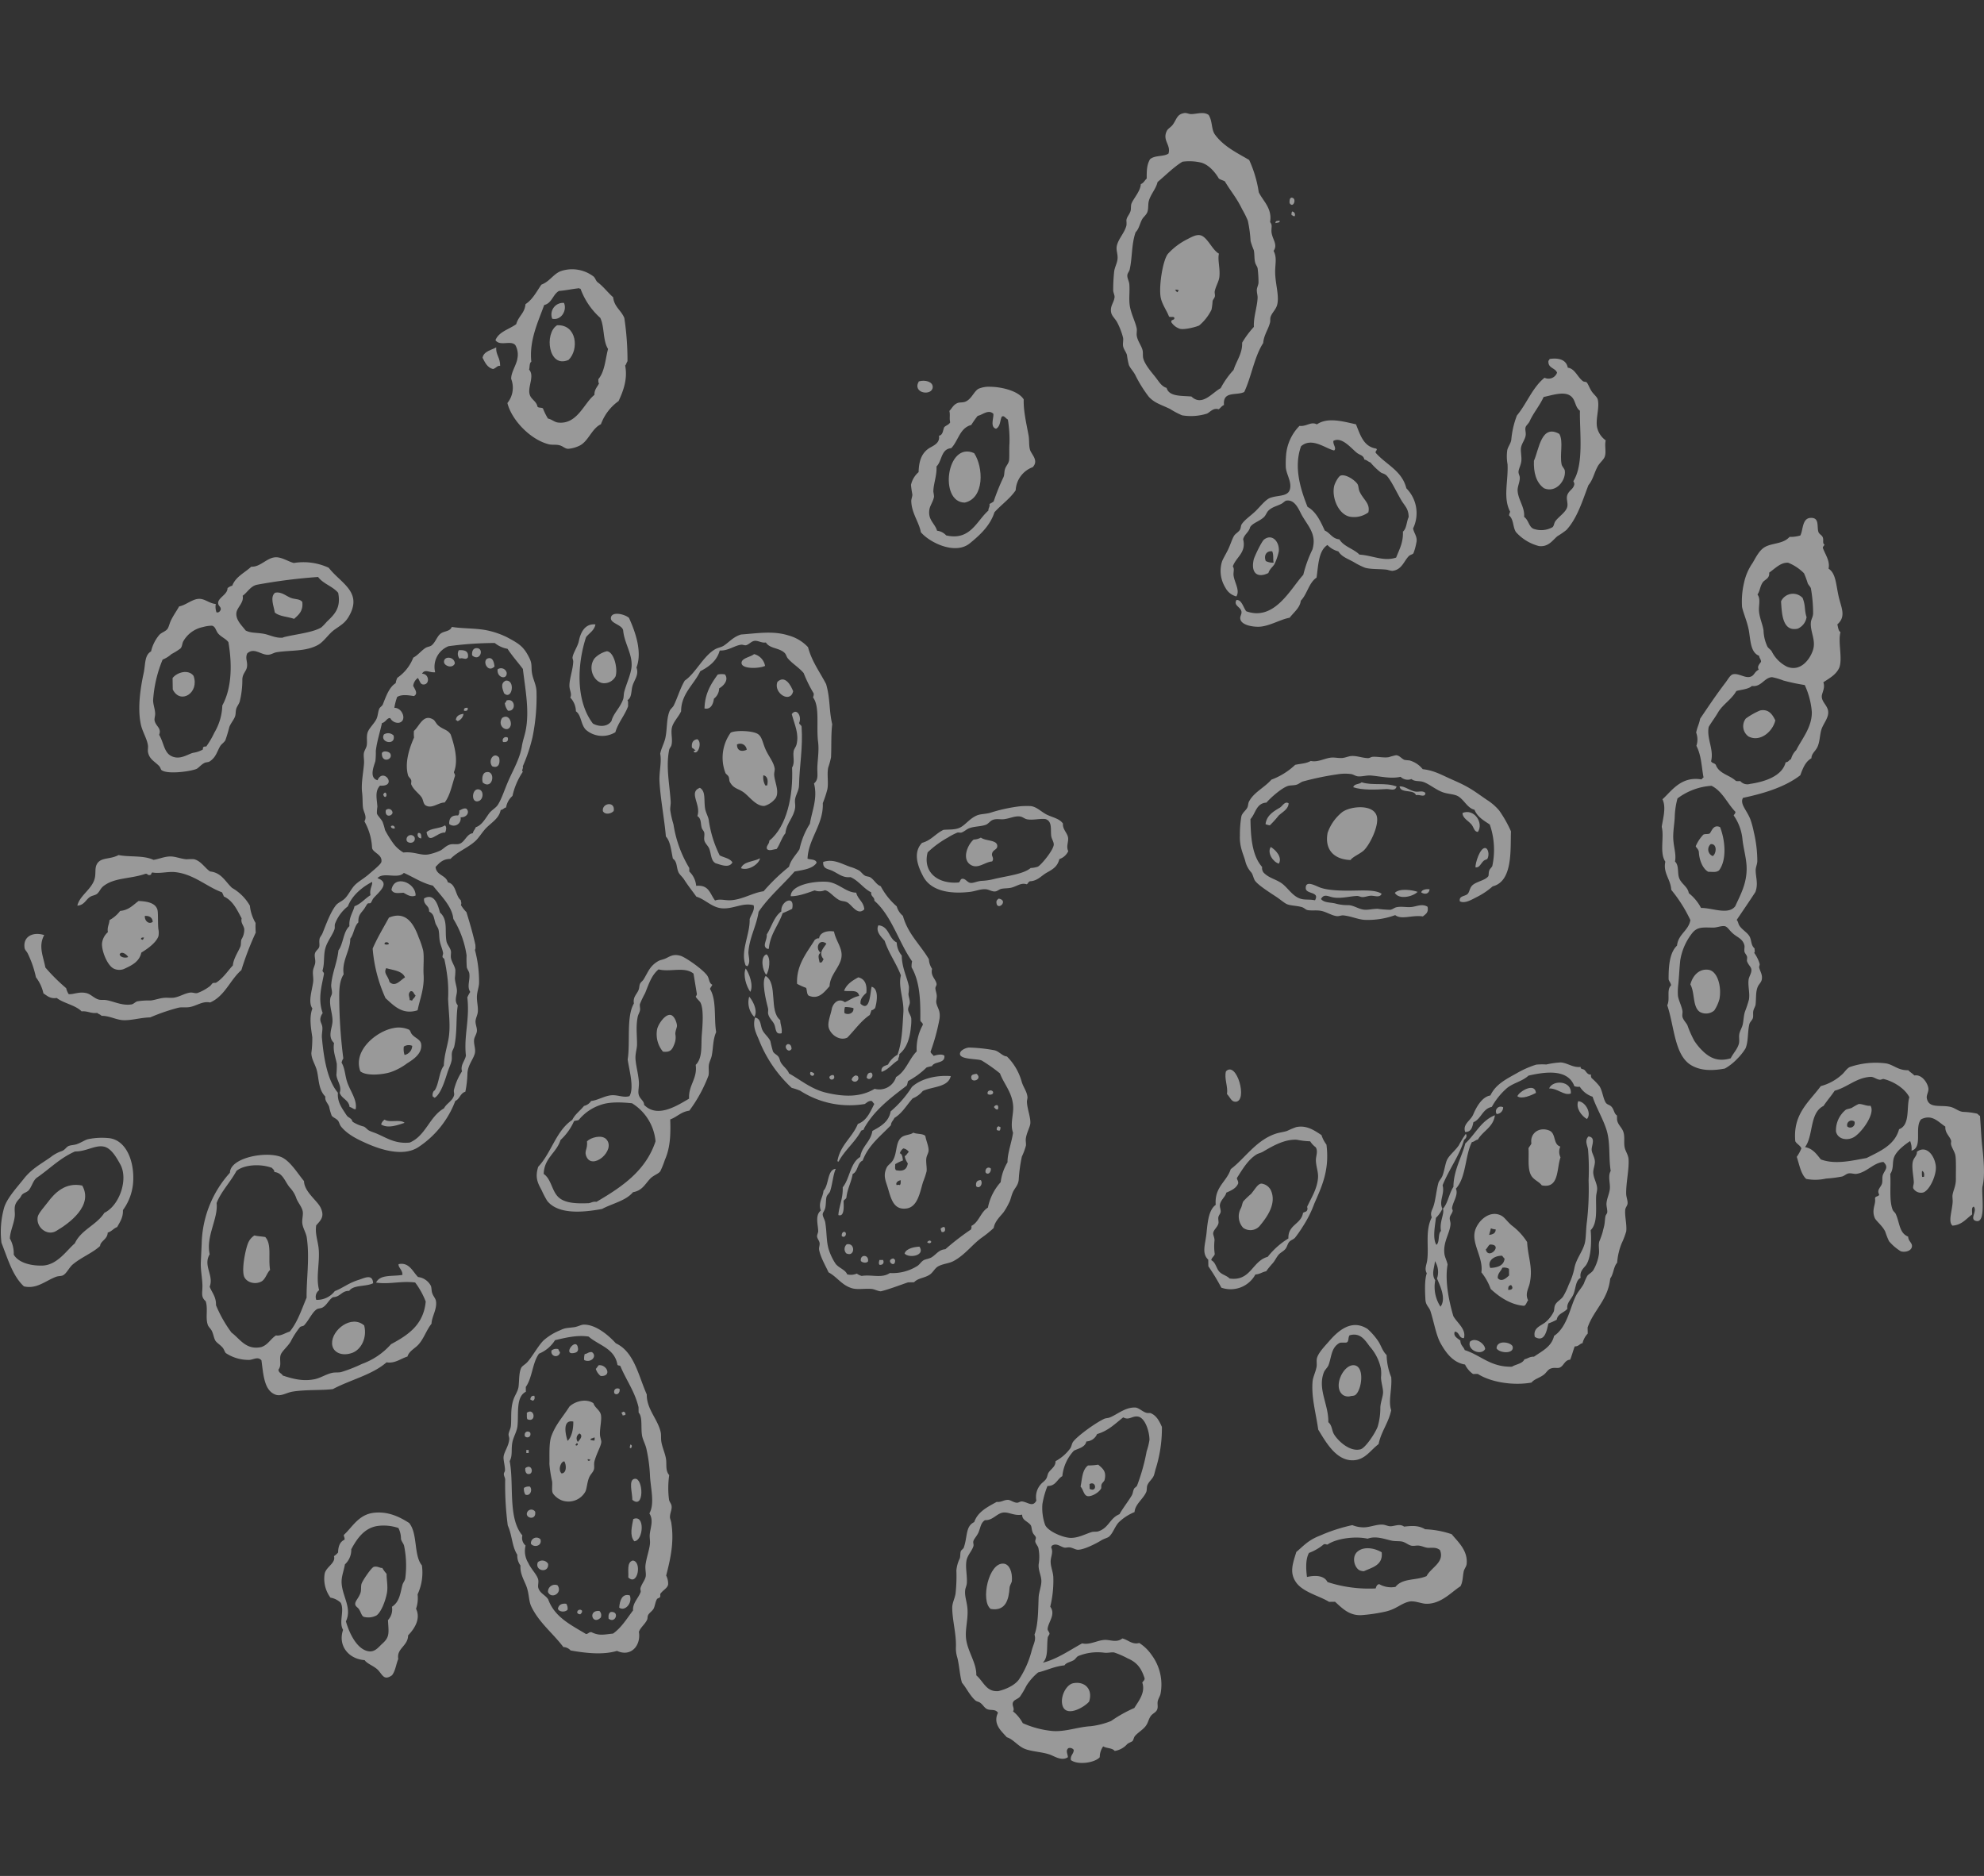 <svg xmlns="http://www.w3.org/2000/svg" xmlns:xlink="http://www.w3.org/1999/xlink" width="496" height="469" viewBox="0 0 496 469">
  <rect x="0" y="0" width="496" height="469" fill="#333333" stroke="none"/>
  <defs>
    <clipPath id="clip-path">
      <rect id="Rectangle_198" data-name="Rectangle 198" width="496" height="469" transform="translate(1237 3512)" fill="#fff" stroke="#707070" stroke-width="1"/>
    </clipPath>
    <clipPath id="clip-path-2">
      <path id="Path_2691" data-name="Path 2691" d="M320.014,447.228h52.822v89.234H320.014Zm0,0" fill="#fff"/>
    </clipPath>
    <clipPath id="clip-path-3">
      <path id="Path_2736" data-name="Path 2736" d="M82.015,379.879h33.753v37.856H82.015Zm0,0" fill="#fff"/>
    </clipPath>
    <clipPath id="clip-path-4">
      <path id="Path_2739" data-name="Path 2739" d="M530.422,360.951h47.593v47.98H530.422Zm0,0" fill="#fff"/>
    </clipPath>
  </defs>
  <g id="Mask_Group_10" data-name="Mask Group 10" transform="translate(-1237 -3512)" opacity="0.5" clip-path="url(#clip-path)">
    <g id="surface1" transform="translate(1154.984 3416.296)">
      <g id="Group_106" data-name="Group 106" clip-path="url(#clip-path-2)">
        <path id="Path_2690" data-name="Path 2690" d="M342.617,471.741a12.651,12.651,0,0,0,.693,5.247c.762,1.585,4.453,3.165,6.366,3.2s3.688-.973,5.234-1.444c.544-.167,1.18-.031,1.651-.18,2.677-.841,2.88-3.319,5.336-4.3.708-1.329,2.311-3.389,3.071-4.714.3-.511.265-1.07.574-1.664.139-.26.607-.462.736-.762a49.159,49.159,0,0,0,2.407-8.606,15.83,15.83,0,0,0,.7-2.861c-.014-2.065-1.093-5.59-2.956-5.81-1.454-.172-2.134,1.034-3.607.211-2,1.563-3.74,3.376-6.538,4.173a3.041,3.041,0,0,1-2.672,1.849c-.323,1.457-1.9,1.708-3.116,2.307a10.8,10.8,0,0,0-2.894,6.361c-1.324.739-1.6,2.491-3.718,2.469A21.412,21.412,0,0,0,342.617,471.741Zm-9.885,2.126c-1.574.251-2.552,2-4.473,1.884-1.064.713-1.059,1.7-1.6,3.033-.361.88-1.18,1.655-1.309,2.276-.091.418.144.81.019,1.2-.4,1.285-1.5,2.249-1.738,3.636-.294,1.717.206,3.667.1,5.551-.038.656-.361,1.255-.419,1.809-.148,1.439.318,2.549.526,4.2.34,2.764-.569,5.366-.318,7.818.342,3.288,2.677,6.163,2.571,9.27,1.845,1.615,2.471,4.089,5.325,3.962a.851.851,0,0,0,.15,0c1.974-.458,4.2-1.5,5.21-2.949a23.7,23.7,0,0,0,3.183-7.267c.487-1.743,1.107-2.549.679-3.918.977-2.5.915-6.678,1.038-9.332.069-1.36.757-2.962.679-4.217-.086-1.413-.794-2.527-.674-4.045a10.892,10.892,0,0,0-.067-4.054c-.15-.59-.717-1.074-.781-1.642-.038-.348.227-.726.131-1.052-.1-.361-.577-.7-.77-1.189-.294-.744-.26-1.47-.482-1.8-.689-1.008-2.2-1.211-2.152-2.663C335.544,474.743,334.186,473.643,332.732,473.867Zm12.528,54.614c3.222.2,6.178-1.021,9.447-1.21a19.736,19.736,0,0,0,5.084-1.3,33.44,33.44,0,0,1,5.807-3.253c1.008-1.659,2.846-3.843,1.995-6.343.163-.379.586-.515.581-1.061-.832-2.571-1.891-4-4.294-5.031a20.868,20.868,0,0,0-3.332-1.444c-.666-.128-1.632.194-2.557.044a12.838,12.838,0,0,0-6.446.858c-.43.229-.689.819-1.185,1.074-.939.489-1.749.541-2.23,1.246-2.541.251-4.333,1.224-6.582,1.765a13.894,13.894,0,0,0-2.945,3.354,22.622,22.622,0,0,1-1.61,2.734c-.64.665-1.56.726-1.776,1.532-.2.753.535,1.51.04,2.1a9.683,9.683,0,0,1,2.455,2.967A23.742,23.742,0,0,0,345.26,528.481Zm4.482,7.281c-.192-1.263.695-1.488.709-2.566a1.168,1.168,0,0,0-1.358-.423c-.751.651-.1,1.475-.11,2.254-1.565,1.043-3.375-.273-4.522-.669-1.905-.656-4.558-.753-6.187-1.4-1.8-.7-2.936-2.447-4.56-2.927-1.284-1.5-3.558-3.266-2.209-6.123-.626-.96-1.7-.546-2.571-.85-.789-.286-1.083-1.052-1.83-1.624-.366-.282-.915-.321-1.214-.581-1.426-1.241-2.268-3.165-3.384-4.446-.569-1.937-.636-4.182-1.161-6.29a7.8,7.8,0,0,1-.347-2.7c.107-3.231-.9-6.594-.923-9.75-.011-1.246.677-2.395.837-3.614a39.451,39.451,0,0,0,.2-5.718,8.6,8.6,0,0,1,.848-3.015c.184-.559.077-1.321.27-1.814.125-.317.616-.555.736-.907.973-2.773.39-5.287,2.6-6.356.91-2.615,3.331-3.777,5.623-5.053,1.161.136,1.8-.533,2.846-.506.641.022,1.417.709,2.268.718.361,0,.829-.37,1.2-.326,1.52.176,2.7,1.541,3.606-.211a4.724,4.724,0,0,1,.982-3.922c.372-.519,1.093-.924,1.473-1.532.289-.453.332-1.114.578-1.51.588-.951,1.81-1.523,1.752-2.888a11.139,11.139,0,0,0,3.7-3.218c.313-.471.37-1.206.722-1.664,1.185-1.527,5.561-4.679,7.719-5.692.437-.207.923-.167,1.348-.326,1.878-.7,3.871-2.6,6.414-2.513.867.026,1.713.942,2.729,1.3.428.154.9,0,1.2.128,1.493.634,2.163,2.078,2.765,3.411a33.812,33.812,0,0,1-1.473,10.243c-.222.651-.356,1.439-.564,1.963-.356.858-1.289,1.519-1.613,2.43-.182.519-.059,1.158-.27,1.655-.77,1.778-2.774,3.006-2.922,5.009a12.338,12.338,0,0,0-4.011,2.624c-.939,1.078-1.383,2.641-2.345,3.5-.385.339-1.266.515-1.935.933-1.171.735-4.07,2.236-5.667,2.351-.77.062-1.295-.418-2.115-.559-.554-.1-1.078.119-1.5.022-.973-.216-2.017-1.3-3.164-.4.024.181-.029.273-.144.3.66,1.211-.077,2.307-.091,3.605-.011,1.263.607,2.571.669,3.9a27.342,27.342,0,0,1-.77,7.373c1.455,1.959-.516,3.825-.655,5.568-.033.418.457.775.473,1.193.009.2-.4.673-.433.911-.337,2.3.206,4.934-1.243,6.334,3.466-.841,6.745-3.134,9.832-4.833,2.089.511,4.084-1.017,6.148-.854,1.238.092,2.634.638,3.9-.374,1.431.317,2.474,1.633,4.228,1.131a10.564,10.564,0,0,1,3.058,2.949,12.4,12.4,0,0,1,2.273,9.724c-.121.634-.593,1.25-.719,1.968-.11.66.125,1.29-.115,1.954-.283.783-1.169,1.021-1.623,1.681-.664.968-.592,1.739-1.453,2.729-.714.81-1.893,1.519-2.519,2.293-.273.348-.342.977-.578,1.215-.217.216-.929.423-1.338.775a5.26,5.26,0,0,1-3.124,1.708c-.579-.779-2.051-.63-2.88-1.149a4.675,4.675,0,0,0-.853,2.712c-1.236,1.409-5.464,2.016-7.2.726" fill="#fff" fill-rule="evenodd"/>
      </g>
      <path id="Path_2692" data-name="Path 2692" d="M354.3,521.112c-1.228,1.475-6.138,4.283-6.754.572-.353-2.148,1.121-4.829,2.768-5.159,2.894-.568,4.978,1.479,3.986,4.587" fill="#fff" fill-rule="evenodd"/>
      <path id="Path_2693" data-name="Path 2693" d="M173.89,508.488c1.792.436,2.686-.933,3.721-1.866,1.88-1.69,1.58-2.628,1.4-5.881a3.876,3.876,0,0,0,.992-3.328c1.907-1.237,2.075-3.354,2.615-5.449.14-.55.616-1.052.717-1.668a24.638,24.638,0,0,0-.289-8.1c-.136-.621-.717-1.175-.786-1.792a5.907,5.907,0,0,0-.645-2.69,11.534,11.534,0,0,0-5.122-.515c-3.463.462-5.306,3.328-6.66,5.828a4.9,4.9,0,0,1-1.584,3.781c-.318,1.8-.949,3.139-.818,4.82.25,3.345,2.614,6.114,1.064,9.446C169.335,504,171.146,507.823,173.89,508.488Zm-.712,2.267c-3.977-.282-6.742-3.574-5.394-7.567-1.137-1.946.409-4.719-.567-6.752a4.728,4.728,0,0,0-2.581-1.3,7.938,7.938,0,0,1-1.455-5.987c.342-1.73,2.865-2.663,2.326-4.393a4.748,4.748,0,0,0,1.035-.92c.029-1.549.476-2.7,1.6-3.187.105-.568-.194-.713-.17-1.2,2.148-1.95,3.685-5.128,7.565-5.542,3.544-.374,6.36,1.021,8.763,2.553,2.2,2.694,1.093,8.051,3.191,10.613a12.871,12.871,0,0,1-1.078,7.228,8.2,8.2,0,0,1-.385,3.614c1.252,2.571-.471,5.075-1.987,6.642-.011,2.676-2.929,3.235-2.455,5.9-.564,1.325-.719,3.046-1.58,4.089-1.878,1.321-2.277.084-3.327-1.149-.963-1.136-2.859-1.668-3.5-2.641" fill="#fff" fill-rule="evenodd"/>
      <path id="Path_2694" data-name="Path 2694" d="M229.862,503.756c1.99.968,3.068.6,5.416.357,2.123-1.492,3.448-3.759,5.009-5.793-.15-1.783,1.276-2.993,1.873-4.543.12-.313-.121-.682-.019-1.052.26-.955,1.15-2.007,1.3-2.879.141-.788-.172-1.836-.051-2.852.217-1.8.944-3.706,1.112-5.273.086-.792-.12-1.646-.045-2.4.2-1.893.984-3.517-.091-5.256,1.426-2.535.232-6.5.131-9.768a38.339,38.339,0,0,0-.863-6.295c-.241-1.193-.923-2.3-1.111-3.433-.328-2,.177-4.635-.848-5.7-.01-.453-.019-.9-.024-1.351-.957-4.006-3.1-6.783-4.541-10.286-.193-.206-.736-.053-.755-.438-.743-4.029-4.68-4.741-7.184-6.935-2.851-.449-5.793.294-8.4.9a8.517,8.517,0,0,1-4,3.37c-1.661,2.232-1.67,6.069-3.307,8.319,0,.4.014.806.019,1.206-2.576,1.285-1.762,5.56-2.1,8.6-.158,1.4-1.019,2.685-1.281,4.076-.337,1.8.107,3.271-.669,4.67,1.132,5.714-.514,14.271,3.178,18.571a2.514,2.514,0,0,0,.8,2.535,5.653,5.653,0,0,0,.674,4.345c.717,1.576,2.209,2.954,2.48,4.164.163.753-.153,1.492.034,2.1.428,1.369,1.674,1.695,2.455,2.813,1.6,4.5,5.711,6.418,9.466,8.7C229.1,504.2,229.2,503.712,229.862,503.756Zm-5.181,4.6a2.435,2.435,0,0,0-1.819-.867c-2.672-3.53-6.034-6.053-7.988-10.076-.683-1.4-.53-2.892-1.137-4.789-.5-1.554-1.777-3.367-1.6-5.529a4.107,4.107,0,0,1-.795-2.69c-1.343-2.034-1.271-4.877-2.383-7.32a77.905,77.905,0,0,1-.65-11.405c.027-.493-.358-.968-.329-1.5.019-.343.289-.572.284-.907,0-1.162-.409-2.395-.356-3.3.077-1.259,1.339-2.764,1.426-4.529.015-.374-.222-.854-.174-1.206.088-.643.5-1.3.569-1.959.217-2.012-.155-4.261.635-6.62.414-1.246,1.155-2.117,1.3-3.332.182-1.611.072-3.47.669-4.668.246-.49,1.006-.813,1.627-1.531,1.224-1.415,2.672-4.061,3.963-5.324a14.369,14.369,0,0,1,4.015-2.474c1.439-.693,1.719-.567,3.592-.813.939-.124,1.744-.629,2.393-.645,3.164-.067,6.457,2.907,8.046,4.668,4.617,2.153,5.628,8.039,7.738,12.784-.059,3.654,2.715,6.11,3.472,9.4.173.757.019,1.554.192,2.553.236,1.321.867,2.663,1.121,4.032.27,1.439-.217,2.989.829,4.195a22.323,22.323,0,0,0-.043,6.158c.1.528.548.968.626,1.492.15.986-.4,1.756-.4,2.866,0,.321.256.907.323,1.343.757,4.688-.134,8.883-1.271,13.241a4.4,4.4,0,0,1,.49,2.245c-.188.933-1.242,1.356-1.916,2.289-.139.194.062.625-.136.9-.11.163-.616.251-.741.462-.442.757-.511,1.831-.856,2.421s-1.006.964-1.329,1.527c-.217.37-.107.828-.28,1.2-.519,1.136-1.685,1.959-2.049,3.042.563,3.306-1.9,6.387-5.475,4.75-3.466,1.043-7.684.585-11.576-.1" fill="#fff" fill-rule="evenodd"/>
      <path id="Path_2695" data-name="Path 2695" d="M413.891,491.233a33.41,33.41,0,0,0,12.047,1.593c.15-.5.309-.986.887-1.07a5.971,5.971,0,0,0,4.069.682c1.776-2.258,5.079-1.527,7.765-2.694,1.1-2.144,4.6-3.455,3.349-6.515-.92-.722-1.787-.546-2.871-.555-.78,0-1.537-.453-2.412-.555-.574-.07-1.228.136-1.8.031-.795-.145-1.424-.779-2.271-1.012-.722-.194-1.8-.057-2.712-.255-1.835-.4-3.962-1.268-6.018-.493-3.087-.678-7.636-.084-9.894,1.373-.246.273-.505-.123-1.056.022a12.636,12.636,0,0,1-3.716,2.166c-.906,1.646-.737,4.12-.5,6.017C410.935,489.463,413.063,489.6,413.891,491.233Zm1.888,4.926c-.5.009-1,.013-1.5.022-2.22-1.409-6.471-2.395-8.2-4.811-1.749-2.447-.9-4.675.019-7.664,1.738-1.457,2.8-2.751,5.339-3.847.476-.207,1-.4,1.492-.629A42.555,42.555,0,0,1,420.1,477a7.435,7.435,0,0,0,3.169.546c1.391-.088,2.889-.726,4.343-.678.712.022,1.405.449,2.113.418,1.078-.057,2.258-.7,3.308.088,2.137-.238,3.624-.308,5.272.66a23.28,23.28,0,0,1,6.636,1.237c1.571,1.919,4.076,4.076,3.737,7.443-.075.678-.585,1.193-.722,1.818-.286,1.285-.189,2.628-.836,3.772-2.1,1.263-4.82,4.5-8.641,4.353-1.171-.04-2.9-.845-4.218-.528-2.1.506-3.153,1.888-5.967,2.509a41.976,41.976,0,0,1-5.695.85c-3.188.26-4.98-1.66-6.823-3.332" fill="#fff" fill-rule="evenodd"/>
      <path id="Path_2696" data-name="Path 2696" d="M234.163,500.38c-.088-.819.038-1.439.567-1.668,2.316-.207,1.1,3.033-.567,1.668" fill="#fff" fill-rule="evenodd"/>
      <path id="Path_2697" data-name="Path 2697" d="M231.871,498.461a1.491,1.491,0,0,1,.332,1.651c-2.075,2.047-3.312-1.91-.332-1.651" fill="#fff" fill-rule="evenodd"/>
      <path id="Path_2698" data-name="Path 2698" d="M329.7,497.959c-2.605-1.95-.554-11.744,3.26-11.326,1.42.158,2.2,2.109,2.027,4.323-.034.44-.53,1.078-.574,1.664-.2,2.976-.953,5.96-4.713,5.339" fill="#fff" fill-rule="evenodd"/>
      <path id="Path_2699" data-name="Path 2699" d="M227.08,499.3c-.353-.044-.65-.145-.762-.44a.68.68,0,0,1,1.195-.475c.091.533-.232.665-.433.916" fill="#fff" fill-rule="evenodd"/>
      <path id="Path_2700" data-name="Path 2700" d="M172.989,499.94c-.583-.22-.736-1.184-1.236-1.928-.342-.506-.848-.647-.925-1.184-.115-.814.818-1.479,1.305-2.879.246-.717.067-1.589.26-2.258.227-.779,2.465-4.085,3.081-4.257.909-.26,1.628.383,2.11.264a8.716,8.716,0,0,0,1.078,1.479c-.014,1.5.39,3.191.082,4.8-.4,2.126-1.479,4.824-2.605,5.6a4.381,4.381,0,0,1-3.15.357" fill="#fff" fill-rule="evenodd"/>
      <path id="Path_2701" data-name="Path 2701" d="M221.494,497.9c.189-.9.815-1.378,2.08-1.241a2.1,2.1,0,0,1,.328,1.492c-.583.669-2.123.6-2.409-.251" fill="#fff" fill-rule="evenodd"/>
      <path id="Path_2702" data-name="Path 2702" d="M236.819,497.624c.12-1.664.695-3.645,2.65-3.05.741,1.919-1.248,4.1-2.65,3.05" fill="#fff" fill-rule="evenodd"/>
      <path id="Path_2703" data-name="Path 2703" d="M219.014,493.733a1.724,1.724,0,0,1,2.374-1.695c1.377,1.937-1.522,3.57-2.374,1.695" fill="#fff" fill-rule="evenodd"/>
      <path id="Path_2704" data-name="Path 2704" d="M427.435,483.785c.4,3.3-2.541,3.825-4.424,4.732a2.642,2.642,0,0,1-1.209-.277c-1.281-.823-1.888-3.4-.38-4.648,1.549-1.294,4.125-.911,6.013.194" fill="#fff" fill-rule="evenodd"/>
      <path id="Path_2705" data-name="Path 2705" d="M239.087,490.075c.131-1.5-.452-3.794,1.132-4.226,2.351.255,1.214,6.537-1.132,4.226" fill="#fff" fill-rule="evenodd"/>
      <path id="Path_2706" data-name="Path 2706" d="M216.481,486.263a1.706,1.706,0,0,1,2.562.409c.246,2.483-3.466,1.822-2.562-.409" fill="#fff" fill-rule="evenodd"/>
      <path id="Path_2707" data-name="Path 2707" d="M214.745,481.637a1.393,1.393,0,0,1,2.386-1.092c.482,1.765-1.723,2.113-2.386,1.092" fill="#fff" fill-rule="evenodd"/>
      <path id="Path_2708" data-name="Path 2708" d="M240.585,481.034c-1.218-1.431-.592-3.706-.25-5.551,3-1.307,2.546,5.4.25,5.551" fill="#fff" fill-rule="evenodd"/>
      <path id="Path_2709" data-name="Path 2709" d="M215.808,473.656c.289,2-1.94,1.761-2.089.634a1.128,1.128,0,0,1,2.089-.634" fill="#fff" fill-rule="evenodd"/>
      <path id="Path_2710" data-name="Path 2710" d="M354.4,466.732c.011.4.014.8.024,1.2C356.373,468.915,356.1,465.816,354.4,466.732Zm-2.244.638c.4-1.875.366-4.155,1.864-5.287a15.337,15.337,0,0,0,2.552-.2c1.093.955,2.153,1.673,1.57,3.878-.072.282-.588.651-.732,1.065-.153.431-.008.854-.134,1.052-.733,1.219-2.635,2.073-3.424,1.862-.92-.247-.973-1.6-1.7-2.373" fill="#fff" fill-rule="evenodd"/>
      <path id="Path_2711" data-name="Path 2711" d="M240.1,470.676c.034-1.747-1.089-5.115.66-5.269,2.1-.18,2.378,7.809-.66,5.269" fill="#fff" fill-rule="evenodd"/>
      <path id="Path_2712" data-name="Path 2712" d="M225.337,451.11c-2.932-.6-1.829,3.627-1.42,4.824C225,454.944,225.39,452.739,225.337,451.11Zm5.176,3.962c-.225.277-.875.136-.891.621.356.035.569.224,1.054.128C230.59,455.6,230.841,455.041,230.512,455.072Zm-3.624-.99a1.411,1.411,0,0,0-.409,2.117C226.9,455.705,227.923,454.675,226.888,454.081Zm-.709,2.417c-.034.216-.241.26-.294.458C226.265,457.431,226.81,456.59,226.179,456.5Zm3.226,4c-.057.26-.192-.031-.447.009C228.784,461.269,229.964,460.816,229.4,460.5Zm-6.3.563c-.829-.062-1.69,2.1-.7,3.015C223.762,464,223.6,461.846,223.1,461.063Zm1.266-13.694c1.343-1.285,4.084-2.122,5.994-.854.353,1.149,1.575,1.681,1.854,2.822.313,1.268-.3,3.389-.211,5.106.034.6.356,1.373.331,1.8-.048.96-1.231,2.923-1.718,4.838-.163.651.024,1.4-.115,1.954-.173.7-.824,1.2-1.171,1.972-.548,1.232-.592,2.852-.987,3.627a4.837,4.837,0,0,1-5.821,2.2,5,5,0,0,1-2.287-1.765c-.376-.77-.077-1.959-.2-3a32.814,32.814,0,0,1-.674-4.345c.059-1.875-.158-5.163.476-6.92,1.078-2.993,2.851-4.789,4.531-7.439" fill="#fff" fill-rule="evenodd"/>
      <path id="Path_2713" data-name="Path 2713" d="M213.328,469.347A2.845,2.845,0,0,1,213,467.7a2.082,2.082,0,0,1,1.5-.326c.741.845.009,2.522-1.171,1.976" fill="#fff" fill-rule="evenodd"/>
      <path id="Path_2714" data-name="Path 2714" d="M416.755,431.542c-1.968,1.174-1.862,3.523-2.608,5.454-.251.64-.92,1.155-1.171,1.824-1.608,4.212,1.228,8.046,1.118,12.448.971.788.851,2.042,1.4,2.98.925,1.576,3.926,4.534,6.678,3.79,1.137-.313,3.535-3.8,4.257-5.634a16.2,16.2,0,0,0,.669-4.82c.083-1.409.679-2.782.684-3.768.014-1.087-.482-2.452-.516-3.743a8.827,8.827,0,0,0-.038-2.252,11.949,11.949,0,0,0-2.8-5.511c-1.166-1.6-2.375-3.528-5.007-2.768-.449.453-.088,1.69-.867,1.819C417.959,431.427,417.113,431.25,416.755,431.542Zm-5.184,21.575c-.583-4.208-1.744-8.029-1.412-12,.091-1.127.736-2.32.987-3.625.144-.736-.067-1.594.112-2.253.364-1.343,1.867-2.887,2.937-4.11,2.1-2.417,5.542-5.858,9.712-3.172a16.65,16.65,0,0,1,2.6,2.959c.773,1.1,1.078,2.523,2.166,3.568a15.533,15.533,0,0,0,1.151,5.538c.241,3.114-.8,5.865-.011,8.26-.674,3.191-2.493,5.269-3.154,8.469-1.9,1.4-3.25,3.728-5.941,4.01-4.565.484-7.271-4.609-9.153-7.65" fill="#fff" fill-rule="evenodd"/>
      <path id="Path_2715" data-name="Path 2715" d="M213.362,462.731c1.744-1.294,2.233,1.739.631,1.492-.54-.079-.767-.907-.631-1.492" fill="#fff" fill-rule="evenodd"/>
      <path id="Path_2716" data-name="Path 2716" d="M214.2,458.963c-.2,0-.4,0-.6.009-.005-.251-.005-.5-.01-.748.2-.009.4-.009.6-.013,0,.251,0,.5.008.753" fill="#fff" fill-rule="evenodd"/>
      <path id="Path_2717" data-name="Path 2717" d="M239.728,457.766c-.548-.128-.1-.44-.168-.9.61.031.457.665.168.9" fill="#fff" fill-rule="evenodd"/>
      <path id="Path_2718" data-name="Path 2718" d="M213.226,454.772c-.265-1.109.732-1.479,1.335-.924.38,1.14-.8,1.549-1.335.924" fill="#fff" fill-rule="evenodd"/>
      <path id="Path_2719" data-name="Path 2719" d="M213.905,450.555c-.289-.317-.124-1.1-.182-1.651,1.936-1.4,2.469,2.535.182,1.651" fill="#fff" fill-rule="evenodd"/>
      <path id="Path_2720" data-name="Path 2720" d="M237.629,449.538c.057-.361-.28-.321-.163-.748.177.022.268-.035.3-.154.424.022.644.251.617.74a.964.964,0,0,1-.751.163" fill="#fff" fill-rule="evenodd"/>
      <path id="Path_2721" data-name="Path 2721" d="M419.836,444.705a2.409,2.409,0,0,1-2.1-.26c-2.615-1.981.169-7.781,2.873-7.411s1.807,6.487.131,7.508a2.955,2.955,0,0,1-.9.163" fill="#fff" fill-rule="evenodd"/>
      <path id="Path_2722" data-name="Path 2722" d="M215.326,445.872c-.375.035-.471-.224-.755-.286.1-.541.279-1.008,1.035-.916.134.572.129.867-.28,1.2" fill="#fff" fill-rule="evenodd"/>
      <path id="Path_2723" data-name="Path 2723" d="M236.912,442.94c.2.995-.689,1.778-1.329,1.078-.232-1.03.567-1.439,1.329-1.078" fill="#fff" fill-rule="evenodd"/>
      <path id="Path_2724" data-name="Path 2724" d="M151.019,429.57c1.118.241,2.375-.66,3.437-.963,1.941-2.311,2.957-5.516,4.214-8.485-.077-4.4.8-9.925.038-15.021-.182-1.218-.987-2.344-1.118-3.59-.105-1.03.28-2.1.1-3-.206-1.054-1.116-2.063-1.554-3.128a7.421,7.421,0,0,0-1.7-2.825c-1.228-1.5-1.709-3.63-3.827-3.836,0-.562-.385-.727-.616-1.044-2.73-1.035-6.866-.861-8.855.755-1.531,2.849-3.886,5.2-4.969,8.047.438,3.9-2.748,8.346-1.728,12.8-1.723,2.863,1.107,5.289-.008,8.109.567,1.5,1.64,2.484,1.583,4.63a31.9,31.9,0,0,0,3.876,6.844c2.075,1.517,3.587,4.438,7.425,3.625C149.008,431.957,149.661,430.421,151.019,429.57Zm-3.65,6.222c-.875-1-1.915-.187-3-.1a10.306,10.306,0,0,1-5.893-1.7c-.26-.236-.428-.918-.776-1.338-.588-.712-1.5-1.228-1.835-1.771-.39-.64-.505-1.733-.944-2.536-.246-.447-.765-.92-.924-1.332-.689-1.816.076-4.053-.559-6-1.2-1.011-.839-1.964-.815-3.59.034-1.854-.5-4.187-.4-6.151.067-1.516.144-3.105.217-4.665a27.314,27.314,0,0,1,7.055-17.7c.076-3.773,8.888-5.425,12.705-3.981,2.3.877,4.285,4.245,5.817,6.059.067,2.715,3.332,4.861,4.175,6.686,1,2.161.076,3.047-1.128,4.379-.284,1.9.261,3.4.545,5.246.543,3.587-.738,7.6.193,10.965a2.037,2.037,0,0,0-.714,2.416,5.559,5.559,0,0,0,4.624-2.185c1.969-.741,3.4-2.012,5.96-2.806,1.42-.437,3.5-1.635,3.621.837-1.723.9-4.935.353-5.975,1.907-1.926-.034-2.191,1.525-4.031,1.573-1.035.564-1.482,1.95-2.661,2.6-.468.26-1.041.153-1.493.476-1.131.808-1.941,2.753-3.087,3.96-.237.251-.762.2-1.045.467a20.328,20.328,0,0,0-2.34,3.649c-.832,1.328-2.239,2.416-2.5,3.349-.342,1.247.322,2.531-.535,3.614.038.827.795.91,1.078,1.483,2.495.817,5.023,1.512,7.978.914,1.46-.3,2.837-1.241,4.333-1.578.762-.174,1.513-.04,2.249-.193a36.437,36.437,0,0,0,5.224-2.041,17.736,17.736,0,0,0,7.28-4.938c4.228-2.263,8.147-4.832,8.676-10.666a19.626,19.626,0,0,0-2.635-4.759c-3.5-.452-6.513.524-9.768.019,1.03-2.089,3.948-1.482,6.577-1.916.081-1.236-1.1-1.881-.949-2.691,2.639-.578,3.549,1.926,4.868,3.22a4.15,4.15,0,0,1,3.193,2.2c.2.453.129,1.166.332,1.8.23.722.832,1.361.934,1.939.361,2.065-1.03,3.889-1.1,5.728-1.286,1.623-1.893,3.668-3.217,5.16-.918,1.049-2.362,1.622-2.8,3.056-1.709.511-3.105,1.786-5.234,1.444-3.544,3.119-9.048,4.361-13.41,6.69-2.768.357-6.754.088-10.052.629-1.719.286-2.981,1.356-4.5.678-2.629-1.162-2.811-4.854-3.308-8.5" fill="#fff" fill-rule="evenodd"/>
      <path id="Path_2725" data-name="Path 2725" d="M232.2,439.72a3.563,3.563,0,0,1-1.233-1.78c.28-.27.457-.646.738-.915,2.012-.232,3.394,2.81.5,2.694" fill="#fff" fill-rule="evenodd"/>
      <path id="Path_2726" data-name="Path 2726" d="M456.15,432.81c.07-2.311,3.874-1.487,4.05-.376.3,1.843-3.306,1.594-4.05.376" fill="#fff" fill-rule="evenodd"/>
      <path id="Path_2727" data-name="Path 2727" d="M449.512,431.119c1.439-1.231,3.816.655,3.79,1.886-1.092,1.752-4.582.169-3.79-1.886" fill="#fff" fill-rule="evenodd"/>
      <path id="Path_2728" data-name="Path 2728" d="M228.071,435.737a3.8,3.8,0,0,1,.125-1.508c.695-.067.93-.573,1.8-.482,1.405.983-.2,2.806-1.922,1.99" fill="#fff" fill-rule="evenodd"/>
      <path id="Path_2729" data-name="Path 2729" d="M219.915,433.324a1.91,1.91,0,0,1,1.647-.332c.177.227.2.616.461.746a1.083,1.083,0,1,1-2.108-.414" fill="#fff" fill-rule="evenodd"/>
      <path id="Path_2730" data-name="Path 2730" d="M465.715,429.937c-.5-2.282,1.514-2.729,2.646-3.649a8.052,8.052,0,0,0,2.056-2.595c.22-.49.1-1.2.418-1.805.423-.8,1.382-1.25,1.924-1.988a17.618,17.618,0,0,0,1.448-3.032,17.047,17.047,0,0,0,1.431-4.23c.427-2.2,2.113-4.144,2.593-6.2.313-1.324.246-3.351.511-5.267a70.094,70.094,0,0,0,.423-10.377,59.913,59.913,0,0,0-.136-7.657c-.154-1.14-.916-2.219.092-3.307,1.919.2.788,2.228.81,3.293.018.88.709,1.756.8,2.839.084.968-.467,2.017-.4,3.012.088,1.271.88,2.48.968,3.74.048.674-.229,1.4-.26,2.258-.092,2.758.449,6.536-1.356,8.283.207,2.33.22,6.465-1.056,8.582-.453.757-1.818,1.613-1.444,3.33-1.241.66-1.171,2.34-1.734,3.937-.475,1.357-1.862,2.32-1.589,3.783-.779,1.02-2.425,1.2-2.659,2.753a12.766,12.766,0,0,1-2.082.934c-.4,1.6-.854,4.9-3.4,3.365" fill="#fff" fill-rule="evenodd"/>
      <path id="Path_2731" data-name="Path 2731" d="M225.486,433.979c-2.971.548.659-4.231,1.03-1.217.107.837-.385,1.1-1.03,1.217" fill="#fff" fill-rule="evenodd"/>
      <path id="Path_2732" data-name="Path 2732" d="M173.066,427.082c.789,3.176-.832,6.006-2.884,6.809-2.6,1.016-5.089-.019-5.151-2.314-.1-3.393,4.863-7.271,8.035-4.495" fill="#fff" fill-rule="evenodd"/>
      <path id="Path_2733" data-name="Path 2733" d="M386.681,413.436c.7.958,1.912,1.078,2.741,1.907,5.339.755,5.585-4.36,9.522-5.42a19.792,19.792,0,0,1,5.177-4.6c-.15-3.446,3.183-3.523,3.649-6.373.3-.3.987-.227,1.035-.77.283-.2-.182-.664.136-1.054,1.02-2.17,2.368-4.23,2.581-6.955.12-1.531-.545-2.9-.53-4.495.014-1.035.586-2.167-.053-3.157a5.379,5.379,0,0,1-1.377-1.479,19.571,19.571,0,0,1-3.314-.389c-3.143-.188-6.221,1.664-8.516,3-.5.294-1.1.4-1.487.626-2.278,1.324-3.8,4.1-5.009,5.944.048.511.39.717.323,1.348-.505,1.236-1.733,1.771-2.966,2.306-.188,1-1.415,1.819-1.6,3.032-.091.6.261,1.222.184,1.8-.067.476-.511.842-.578,1.362-.067.5.12,1.121.024,1.5-.232.949-1.2,1.565-1.31,2.426-.053.428.351,1.155.332,1.8a13.783,13.783,0,0,0,.058,3.451c-.179.612-.756.842-.872,1.516C385.879,411.3,386.037,412.556,386.681,413.436Zm.674,4.2a54.511,54.511,0,0,0-3.249-5.353c-.009-.548-.019-1.1-.03-1.651-1.728-1.621-.693-3.879-.418-6.752.289-3,.611-5.731,2.287-6.951-.347-4.513,2.734-5.727,3.75-8.927,3.539-2.651,6.36-7.316,11.417-8.914.838-.265,1.833-.351,2.691-.65a23.921,23.921,0,0,1,2.239-.939c2.565-.562,4.526.78,6.346,1.993a8.152,8.152,0,0,0,1.242,2.383c.824,6.429-1.2,10.511-3.049,14.776a28.279,28.279,0,0,1-2.9,5.757,30.813,30.813,0,0,1-1.907,2.737c-.423.467-1.1.6-1.482,1.078s-.5,1.171-.872,1.666c-.473.634-1.31.963-1.777,1.535-.564.683-.911,1.5-1.47,2.127a22.9,22.9,0,0,0-1.616,1.983c-.987.179-1.58.738-2.693.8a7.039,7.039,0,0,1-8.508,3.3" fill="#fff" fill-rule="evenodd"/>
      <path id="Path_2734" data-name="Path 2734" d="M290.958,387.918c-.679,1.511-.794,3.683-1.406,5.583-.158.492-.684.824-.88,1.367-.246.7-.1,2.027-.4,3.014-.163.544-.559.986-.578,1.362-.034.616.516,1.352.636,2.093.423,2.561.231,4.655.87,6.744a14.363,14.363,0,0,0,1.714,3.577c.815,1.068,2.437,1.472,2.9,2.652a3.817,3.817,0,0,0,2.4-.193,4.075,4.075,0,0,0,1.214.583c2.595-.409,4.964.669,7.054-.728a11.635,11.635,0,0,0,6.881-1.771c.544-.342.915-1.016,1.477-1.377.526-.337,1.425-.385,2.091-.789,1.169-.712,1.728-1.881,3.423-2.012a64.689,64.689,0,0,1,6.374-4.918,1.246,1.246,0,0,0,.134-.906c1.936-.985,2.3-3.484,4.132-4.577a13.407,13.407,0,0,1,3.193-6.367,12.547,12.547,0,0,1,1.718-4.986c-.081-2.065,1.078-5.14,1.372-7.384-.765-2.044.125-4.489.039-6.463-.16-3.547-2.307-5.65-3.3-8.35a39.9,39.9,0,0,0-4.565-3.226c-.957-.485-5.237-.206-5.435-1.558-.136-.9,1.289-1.589,2.223-1.69a41.216,41.216,0,0,1,6.173.64c1.364.2,2.091,1.487,3.332,1.594a14.2,14.2,0,0,1,3.718,6.4c.457,1.424,1.266,2.309,1.42,3.73.038.39-.139.776-.131,1.2.048,1.758.949,3.85.848,5.4-.062.9-1.006,2.483-1.137,3.922-.053.573.107,1.116.029,1.656a16.654,16.654,0,0,1-1.006,2.719,37.57,37.57,0,0,0-.794,5.872c-.188,1.391-.973,1.955-1.455,3.033-.447,1.015-.54,1.887-1,2.719a17.166,17.166,0,0,1-1.315,2.277c-.751.968-2.209,2.247-2.484,3.952a26.891,26.891,0,0,1-2.817,2.3c-2.522,1.763-4.275,4.4-7.256,5.987-1.1.583-2.528.636-3.736,1.266-.918.478-1.343,1.575-2.22,2.142-1.328.861-2.841.784-3.876,1.873-.5.01-1,.019-1.5.024-1.589.525-4.695,1.728-6.725,2.219-.473.115-1.642-.49-2.263-.557-1.835-.193-3.592.254-5.114-.213-2.49-.765-3.65-2.82-5.782-3.955-.588-1.353-2.043-3.793-2.351-5.666-.091-.535.192-1.078.12-1.656s-.583-1.092-.631-1.64c-.038-.428.285-.915.28-1.358-.029-1.584-.834-3.941.659-5.121-.712-2.046.535-3.269.666-4.967,1.386-1.376.92-5.308,3.062-5.463" fill="#fff" fill-rule="evenodd"/>
      <g id="Group_107" data-name="Group 107" clip-path="url(#clip-path-3)">
        <path id="Path_2735" data-name="Path 2735" d="M92.558,412.114c3.79-.088,6.135-3.86,8.165-5.556,1.561-3.411,5.451-4.577,7.382-7.638,3.736-1.781,6.047-8.336,4-12.084-.928-1.7-2.244-4-3.982-4.438-2.209-.564-4.531,1.231-7.347,1.179-3.793,1.651-6.417,4.433-9.648,6.627-.931.848-1.118,2.07-1.9,3.036-.43.525-1.19.65-1.637,1.078-.265.26-.419.736-.732,1.069-1.244,1.314-1.233,2.016-1.137,3.623.115,1.993-1.185,4.357-1.242,6.329a7.633,7.633,0,0,1,.971,4.039C86.673,411.449,89.8,412.176,92.558,412.114ZM87.989,417.3c-2.841-2.619-4.036-6.936-5.6-10.873a22.169,22.169,0,0,1,.6-8.571c.636-2.493,3.3-5.3,4.98-7.447,1.945-2.478,4.194-3.647,6.668-5.375a9.262,9.262,0,0,1,2.827-1.551c.736-.244,1.111-.976,1.632-1.231.578-.284,1.367-.236,2.094-.487,1.112-.385,2.148-1.108,2.835-1.252a17.132,17.132,0,0,1,5.408-.244c4.136.6,6.1,5.664,5.893,10.559a13.343,13.343,0,0,1-2.576,7.407c.067,1.939-.781,2.983-1.431,4.235-.918.337-1.386,1.121-2.378,1.391-.033,1.689-1.848,2.113-1.9,3.339-1.773,1.7-4.729,2.846-6.833,4.625-.939.789-1.53,2.282-2.5,2.749-.385.177-1.14.14-1.646.327-2.639.977-4.888,3.172-8.074,2.4" fill="#fff" fill-rule="evenodd"/>
      </g>
      <path id="Path_2737" data-name="Path 2737" d="M145.622,404.576c.819.222,1.843.231,2.715.4,1.661,1.878.695,5.054,1.2,8.24-.765.618-1.126,2.344-2.206,2.894-1.738.889-4.015.081-4.381-1.575-.481-2.151.53-6.718,1.06-7.98a4.082,4.082,0,0,1,1.618-1.983" fill="#fff" fill-rule="evenodd"/>
      <g id="Group_108" data-name="Group 108" clip-path="url(#clip-path-4)">
        <path id="Path_2738" data-name="Path 2738" d="M537.228,385.574c3.627,1.348,7.73.289,11.414-.346,3.416-1.728,7.056-3.234,8.143-7.206,2.839-1.068,1.8-5.471,2.566-8-1.065-2.143-3.878-3.938-6.391-4.55-.308-.076-.647.227-1.052.168-.88-.124-1.466-.754-2.267-.712-3.552.2-5.8,2.624-8.958,3.462-.876,1.319-1.91,2.483-2.786,3.807-3.565,1.755-2.465,7.426-4.626,10.295C535.234,382.851,536.167,384.274,537.228,385.574Zm14.583,8.761c-.673-1.147.418-1.792.7-2.715.194-.645-.026-1.565.26-2.263.489-1.207,1.505-1.833.1-3.152-2.456.177-4.138,2.595-6.713,2.969-.59.086-1.3-.211-1.954-.115-.607.092-1.056.592-1.642.779a30.789,30.789,0,0,1-4.05.521,12.15,12.15,0,0,1-4.952.086c-1.338-1.26-1.7-3.537-2.351-5.516a10.854,10.854,0,0,0,1.158-2.122c-.326-.786-1.14-1.059-1.527-1.776-.643-6.867,3.5-9.872,6.37-13.785a12.778,12.778,0,0,0,5.357-2.946c.665-.607,1.118-1.463,1.924-1.838a20.055,20.055,0,0,1,9-.9c1.937.321,3.033,1.79,5.59,1.7.449.5,1.074.822,1.527,1.322,1.915-.364,3.363,1.96,3.508,3.245.092.789-.528,1.694-.4,2.411.449,2.632,3.3,1.674,5.744,2.156,1.312.251,2.091,1.161,3.332,1.29a18.757,18.757,0,0,1,3.315.4c.44.053.515.482.907.583.211,2.665.291,5.225.594,7.951.339,3.109.7,7.113.018,9.765-.291,1.747.955,9.069-1.5,8.592-1.919-.376.321-2.466-.665-3.6-.665.144-.361,1.222-.418,1.958-1.5,1.063-2.5,2.614-4.912,2.791-1.109-1-.141-3.368.048-5.857.044-.53-.106-1.319-.026-1.805.189-1.236.836-2.21.832-3.922-.009-1.94.079-4.625-.1-5.853-.15-.987-.907-1.969-1.1-2.839-.088-.4.088-.738-.018-1.049-.357-1.075-1.558-1.893-1.409-3.432-1.717-1.083-3.244-3.2-6.044-1.843-1.8,1.988.528,7.055-2.421,7.855a4.872,4.872,0,0,0-.343-2.4c-1.3.872-3.319,2.344-3.988,3.975-.537,1.31-.057,2.94-.977,4.227.185,3.339-.312,6.666.607,9,.145.366.59.64.77,1.041,1.03,2.29.836,4.735,3.1,5.655,0,1.1,1,1.515.946,2.387-.088,1.29-1.919,1.6-2.839,1.247a12.281,12.281,0,0,1-2.9-2.5,20.157,20.157,0,0,1-.942-2.387c-.709-1.5-2.3-2.667-2.615-3.413-.863-2.074.291-3.388.066-4.808-.057-.747.942-.468,1.034-1.068" fill="#fff" fill-rule="evenodd"/>
      </g>
      <path id="Path_2740" data-name="Path 2740" d="M305.177,410.352c.409-.115.308.294.607.294.192,2.357-2.49.225-.607-.294" fill="#fff" fill-rule="evenodd"/>
      <path id="Path_2741" data-name="Path 2741" d="M301.9,411.916c-.3-.294-.112-.856-.024-1.2.3-.005.6-.011.9-.014.347.644.01,1.338-.88,1.217" fill="#fff" fill-rule="evenodd"/>
      <path id="Path_2742" data-name="Path 2742" d="M297.223,410.943c-.246-1.712,2.084-1.645,1.8.121-.372.524-1.506.318-1.8-.121" fill="#fff" fill-rule="evenodd"/>
      <path id="Path_2743" data-name="Path 2743" d="M308.162,409.1c.385-1.386,2.851-1.7,3.721-1.718,1.551,2.3-2.691,2.946-3.721,1.718" fill="#fff" fill-rule="evenodd"/>
      <path id="Path_2744" data-name="Path 2744" d="M293.582,409.052a1.568,1.568,0,0,1,.11-2.252c2.23-.5,2.094,3.317-.11,2.252" fill="#fff" fill-rule="evenodd"/>
      <path id="Path_2745" data-name="Path 2745" d="M313.819,406.3c.1-.3.4-.409.746-.466.067.134.134.268.3.3-.219.505-.666.457-1.051.169" fill="#fff" fill-rule="evenodd"/>
      <path id="Path_2746" data-name="Path 2746" d="M392.806,402.666a4.215,4.215,0,0,1-.538-4.949c.244-.509.321-1.241.572-1.659a21.152,21.152,0,0,1,1.921-1.84c1.027-1.188,1.714-2.612,2.663-2.6a3.064,3.064,0,0,1,2.282,1.613c1.632,3.484-1.19,7.065-2.851,9.062a3.1,3.1,0,0,1-4.049.372" fill="#fff" fill-rule="evenodd"/>
      <path id="Path_2747" data-name="Path 2747" d="M292.451,404.721c-.043-.586.144-.948.583-1.064.977.136.254,1.835-.583,1.064" fill="#fff" fill-rule="evenodd"/>
      <path id="Path_2748" data-name="Path 2748" d="M317.382,403.68c-.005-.351-.27-.437-.169-.894.313-.1.425-.38.9-.318.361.492.23,1.536-.732,1.212" fill="#fff" fill-rule="evenodd"/>
      <path id="Path_2749" data-name="Path 2749" d="M102.577,392.106c2.813,4.976-3.153,9.39-6.567,11.383-2.186,1.274-5.017-.912-4.57-3.523.16-.939,1.725-2.619,2.495-3.654,1.762-2.368,4.421-5.1,8.642-4.206" fill="#fff" fill-rule="evenodd"/>
      <path id="Path_2750" data-name="Path 2750" d="M291.609,399.475c.1-1.978,1.217-4.235,1.083-6.931,1.8-2.2,1.848-6.084,4.376-7.585.428-2.739,2.619-3.774,3.043-6.512,2.051-1.118,4.1-2.247,4.569-4.885a27.37,27.37,0,0,0,5.306-6.1c2.07-1.943,5.841-3.017,9.722-2.723-.671,2.849-4.574,2.571-7,3.726a6.278,6.278,0,0,1-2.522,1.847c-1.5,1.652-2.595,3.7-4.569,4.886-.27.629-.818.986-.872,1.819-2.586,2.724-5.638,4.99-7.059,8.837-1.393.578-1.131,2.742-2.5,3.344-.346,2.084-1.281,3.59-1.549,5.741-.01.578-.6.6-.732,1.064.03,1.021.3,4.047-1.295,3.475" fill="#fff" fill-rule="evenodd"/>
      <path id="Path_2751" data-name="Path 2751" d="M562.525,388.439a6.175,6.175,0,0,0,.031,1.5c.15,0,.3,0,.449-.01C563.119,389.353,563.1,388.679,562.525,388.439Zm-1.285-4.785c2.4-1.774,4.424.968,4.723,3.523.264,2.292-1.615,6.262-3.191,6.667a2.259,2.259,0,0,1-2.425-1.011c-.176-.413.163-1.083.123-1.656-.1-1.592-.581-3.716-.238-5.1.251-1.006,1.056-1.395,1.008-2.421" fill="#fff" fill-rule="evenodd"/>
      <path id="Path_2752" data-name="Path 2752" d="M308.965,386.551a4.745,4.745,0,0,1-.779-1.785c.463-.246.658-.741,1.03-1.073a2.023,2.023,0,0,0-1.367-.877,2.434,2.434,0,0,0-.882,1.219c.647.2.671,1.044.786,1.79a11.8,11.8,0,0,0-1.936.934c.015.856-.15.958.174,1.5C307.844,388.656,308.753,388.072,308.965,386.551Zm-1.728,4.237c-.659.009-1.45.658-1.03,1.223a.886.886,0,0,1,.751-.016C307.333,391.625,307.1,391.1,307.237,390.788Zm6.119-11.07c.16,1.087.818,2.469.813,3.59,0,.631-.457,1.2-.567,1.964-.14.968.182,2.4.058,3.3a21.128,21.128,0,0,1-.858,2.571c-.731,2.237-1.252,6.252-4.087,6.68-3.341.505-3.934-2.474-4.753-5.174-.535-1.776-1.247-3.081-.241-5.107.294-.583,1.011-.947,1.474-1.675,1.2-1.891.626-4.732,2.306-5.9.877-.61,2.249-.53,2.832-1.1.861.438,2.388.179,3.023.848" fill="#fff" fill-rule="evenodd"/>
      <path id="Path_2753" data-name="Path 2753" d="M243.3,343.985a24.638,24.638,0,0,0-1.3,2.724c-.107.478.091,1.021.027,1.5-.081.586-.466,1.131-.573,1.664-.505,2.445-.177,4.481-.182,6.912,0,1.092-.457,2.3-.385,3.609.091,1.709.736,3.889.851,5.843.064,1.059-.2,2.084-.1,2.859.182,1.361,1.421,1.733,1.4,2.83,3.294,3.4,8.191.255,11.249-1.551-.184-3.417,2.123-4.942,1.656-8.441,1.8-1.776,1.3-4.885,1.522-7.538.2-2.406.505-6.241-.289-7.954-.241-.511-1.074-1.1-1.233-1.632.029.086.323-.406.289-.607-.222-1.332-.65-3.986-.838-5.093-2.268-1.828-5.812-.311-8.74-1.049C244.918,339.5,244.254,341.607,243.3,343.985Zm-12.162,52.188c6.312-3.7,12.306-7.707,14.763-15.128a12.522,12.522,0,0,0-5.876-9.515c-2.9-.3-5.8-.364-7.958.444a11.866,11.866,0,0,0-5.346,3.7c-.293.211-.857.158-1.2.321a14.1,14.1,0,0,1-3.375,4.717c-.987,3.226-4.073,4.433-4.208,8.485,2.046,1.4,2.009,4.588,4.015,6.089,1.7,1.271,4.349,1.338,7.232,1.228C229.857,396.419,230.234,396.037,231.138,396.173Zm8.253-26.434c1.228-2.117-.107-6.613-.457-9.155.693-4.375-.382-10.68,1.56-14-.284-1.6.684-2.249,1.141-3.322.26-.6.158-1.159.423-1.659.227-.433.612-.621.88-1.07,1.161-1.915,1.542-3.339,3.68-4.572.428-.246,1.2-.356,1.79-.631,1.152-.533,1.931-1.183,3.747-.664,1.209.347,5.628,3.408,6.7,4.986.506.755.4,1.886,1.238,2.233-.131.413-.449.65-.583,1.063,1.709,2.753.963,7.378,1.546,10.792-.834,1.892-.722,3.965-1.1,5.877-.148.75-.586,1.511-.712,2.261-.139.861.077,1.843-.1,2.71a35.569,35.569,0,0,1-4.8,8.793c-2.067.275-3.062,1.573-4.772,2.191.124,3.788.019,7.036-1.329,10.088a22.52,22.52,0,0,1-1.152,2.873c-.476.669-1.723,1-2.522,1.848-1.334,1.41-2,2.988-4.3,3.379-1.8,2.156-5.143,2.81-7.743,4.192-5,.937-11.006,1.365-13.707-2.017a23.906,23.906,0,0,1-1.4-2.68c-1.04-1.907-1.661-3.183-.853-5.845,3.3-3.454,4.44-9,8.513-11.715.7-1.438,1.993-2.309,2.942-3.5a2.931,2.931,0,0,0,1.781-1.238c1.787-.187,3.52-1.418,5.387-1.442,1.46-.021,2.846.672,4.209.225" fill="#fff" fill-rule="evenodd"/>
      <path id="Path_2754" data-name="Path 2754" d="M326.05,392.265c-.16-1.041.268-1.517,1.174-1.525.645.985-.372,2.344-1.174,1.525" fill="#fff" fill-rule="evenodd"/>
      <path id="Path_2755" data-name="Path 2755" d="M328.393,388.771c-.158-1.006.738-1.482,1.334-.928.134,1.006-.834,1.79-1.334.928" fill="#fff" fill-rule="evenodd"/>
      <path id="Path_2756" data-name="Path 2756" d="M228.769,381.04c.968-.972,3.675-1.713,4.8-.533,2.6,2.734-3.64,8.09-5.036,4.144-.447-1.262.425-1.661.235-3.611" fill="#fff" fill-rule="evenodd"/>
      <path id="Path_2757" data-name="Path 2757" d="M545.631,376.112a1.127,1.127,0,0,0-1.783,1.238A1.127,1.127,0,0,0,545.631,376.112Zm3.992-3.97c1.268,1.805-1.875,6.324-3.926,7.729-1.585,1.078-4.2.834-4.684-1.27a6.608,6.608,0,0,1,2.465-5.453c.317-.192.973-.241,1.492-.476a18.6,18.6,0,0,1,1.637-.928c.85-.165,2.06.567,3.015.4" fill="#fff" fill-rule="evenodd"/>
      <path id="Path_2758" data-name="Path 2758" d="M181.709,276.407a2.185,2.185,0,0,1-2.127-1.164c-.819-.117-1.132,1.034-2.081,1.237-.428,2.07-1.233,4.452-1.53,6.935a19.2,19.2,0,0,1-.107,2.557c-.3,1.111-1.7,4.192.535,4.8,1.464-3.345,5.122,1.685.626,1.343-1.382,1.436-.757,3.437-.66,5.27a10.8,10.8,0,0,0-.125,1.656c.125.559.911,1.222,1.393,2.075a14.459,14.459,0,0,1,.634,2.093,27.113,27.113,0,0,0,2.014,3.274,8.345,8.345,0,0,0,2.594,2.357c2.619-.289,4.324.795,6.173.492a13.271,13.271,0,0,0,2.99-.953c.789-.358,1.439-1.252,2.528-1.546.757-.206,1.651.091,2.4-.193,1.276-.486,1.792-2.493,3.26-2.613.1-.645.564-.934.728-1.512,1.554-.461,2.5-2.349,3.394-3.518.588-.765,1.613-1.309,2.07-1.988.978-1.448,1.714-3.865,2.744-6.209,1.137-2.574,2.837-5.511,3.314-8.465.236-1.508.717-2.726.976-4.077.939-4.866-.081-10.008-.717-15.31-1.262-1.7-2.672-3.25-3.841-5.04a6.8,6.8,0,0,1-3.183-1.448,87.137,87.137,0,0,0-11.561.8,5.543,5.543,0,0,0-3.341,6.516c-1.578.131-2.493-.92-3.3.361,1.819.01,1.979,2.57.5,2.694-.982.077-.987-.91-1.531-1.627a2.845,2.845,0,0,0-1.166,1.974c.462.909,1.281,1.934.192,2.552-1.415-.217-3.071-.478-4.2.22a14.62,14.62,0,0,0-.7,2.715C182.7,272.632,183.853,276.032,181.709,276.407Zm-12.724,45.887a10.035,10.035,0,0,0-3.231,4.412c-.125.468.033.906-.125,1.358-.5,1.419-1.652,2.815-2.177,4.393-.645,1.945-.206,3.889-.8,5.872-.009.468.482.42.318,1.045-.519,2.844-1.541,6.031-.283,9.621a2.965,2.965,0,0,0-.578,1.362c-.1.853.375,1.228.49,2.094.1.8-.188,1.78-.105,2.7.471,5.174,1.354,10.612,4,13.75-.182,2.242.928,3.724,1.9,5.227.65,1.011.535.626,1.377,1.328.26.217.28.607.463.741a9.22,9.22,0,0,0,2.725,1.155c.434.164.872.781,1.372,1.03.559.28,1.257.482,1.816.717,2.547,1.083,4.655,2.619,8.3,2.258,4.041-1.713,4.907-6.487,8.57-8.558.617-1.231,2.067-1.78,2.5-3.2.144-.467-.1-.856-.024-1.353a14.8,14.8,0,0,1,2.022-4.692c-.449-1.56.717-2.579.982-3.922-.567-4.982,1.006-9.072.347-14.579a13.617,13.617,0,0,1,.727-1.362c-.9-1.4.033-2.951-.232-4.655-.072-.48-.511-1.009-.626-1.491a27.575,27.575,0,0,1-.053-3,24.044,24.044,0,0,0-3.312-9.107c-.284-3.146-3.193-5.88-5.109-8.32-2.808-.666-4.839-2.129-7.267-3.183-1.444,1.642-5.141-.34-6.59,1.319,3.384,1.223.283,3.518-.968,4.978-.332.383-.433.886-.727,1.212-.158.179-.586.019-.751.163-.273.246-.659,1.07-1.025,1.522-.944,1.178-1.348,1.568-1.3,3.176-1.064.987-1.128,2.945-2.032,4.091.048,2.884-2.182,5.54-1.647,8.89-1.025,1.6-1.116,3.659-1.107,5.578a122.642,122.642,0,0,0,1.022,15.46,3,3,0,0,0-.434,1.054c.808,1.372.832,2.926,1.281,4.486.717,2.488,2.7,4.741,2.233,7.172-.669-.024-.91-.486-1.517-.574-.2-1.833-1.984-2.02-2.465-3.561.583-1.7-.741-3.013-.827-4.495a25.317,25.317,0,0,0,.1-2.7c-.26-1.6-1.02-3.178-.693-5.246-1.666-1.551-.5-3.63-.39-5.251.12-1.907-.819-3.812-.554-5.848.059-.457.4-.9.43-1.357.043-.7-.246-1.412-.189-2.1.241-3.013,1.5-5.578,1.8-8.591,1.255-1.693,1.183-4.668,2.75-6.059-.169-2.268.982-3.585,1.266-4.976,1.651-.626,2.605-1.921,4.011-2.777-.347-1.468.567-2.5.394-3.311C172.743,317.375,170.071,319.449,168.985,322.294Zm6.056-14.526a15,15,0,0,0-1.921-6.723c.736-1.2-.222-2.277-.361-3.451-.131-1.137-.059-2.484-.217-3.75-.275-2.258.3-4.9.476-7.22.072-.91-.145-1.809-.043-2.555.091-.693.6-1.314.717-1.964.192-1.068-.129-2.233.241-3.312.371-1.059,1.676-2.237,2.2-3.339.375-.795.366-1.8.708-2.571.163-.372.731-.684.88-1.064.838-2.122,1.613-4.337,3.217-5.314a4.206,4.206,0,0,1,.428-1.361,10.83,10.83,0,0,0,3.967-5.024c1.209-.626,1.95-1.728,3.116-2.461.428-.269,1.049-.265,1.493-.624.934-.762,1.3-2.172,2.2-2.894.918-.736,2.364-.5,2.825-1.7,2.62.42,5.509.294,8.283.757a20.794,20.794,0,0,1,5.59,1.857c2.878,1.565,4.178,2.247,5.657,5.457.583,1.276.294,2.162.511,3.448.294,1.751,1.116,2.946,1.137,4.789a49.865,49.865,0,0,1-1.008,11.287,40.75,40.75,0,0,1-2.426,7.253c.206.559-.428,1.044.024,1.348a17.551,17.551,0,0,0-2.6,6.054,4.9,4.9,0,0,0-1.6,2.884c-.557.1-.726.576-1.343.624-.385,1.945-1.9,2.878-3.379,4.264-1.1,1.035-1.917,2.5-2.8,3.355-1.859,1.806-4.56,2.726-6.381,4.622-1.931,0-2.8,1.034-3.726,2.015.192,2.148,2.61,1.988,3.076,3.852,2.11.413,1.829,3.307,3.231,4.452.063.538.246.717.024,1.2a8.971,8.971,0,0,0,1.383,1.781c.856,2.781,1.594,5.279,2.249,8.219-.01.438.1.982-.13,1.209a30.568,30.568,0,0,1,1.045,8.09c.024,1.137-.506,2.3-.54,3.614-.034,1.358.366,2.7.217,3.9-.091.747-.53,1.517-.564,2.263-.028.789.39,1.613.347,2.4s-.645,1.5-.712,2.261c-.1,1.131.437,2.252.206,3.3-.324,1.472-1.8,2.973-1.864,5.139a27.139,27.139,0,0,1-.519,4.515c-1.281.346-1.382,1.823-2.519,2.3a23.926,23.926,0,0,1-9.263,11.574c-3.872,2.493-9.663.486-12.942-.977-2.359-1.049-4.8-2.248-6.384-4.24-.353-.442-.428-1.1-.781-1.493-.423-.476-1.236-.765-1.522-1.174a13.776,13.776,0,0,1-.64-2.242c-.361-.971-1.1-1.415-.949-2.536-1.7-1.733-1.589-4.144-2.06-6.271-.38-1.715-1.431-2.98-1.436-4.636a27.629,27.629,0,0,0,.232-3.908c-.256-1.954-.867-4.856.024-7.21-1.137-1.622-.091-4.447.188-6.613.115-.909-.12-1.824-.048-2.7.067-.795.492-1.444.564-2.113.1-.958-.289-1.64-.045-2.406.217-.66.848-.968,1.032-1.516.188-.586-.072-1.26.11-2.1.091-.428.511-.829.728-1.367.891-2.209,1.945-5.179,3.336-6.969.54-.693,1.492-.982,2.225-1.69.934-.909,1.532-2.344,2.495-3.349.886-.924,2.335-1.685,3.558-2.767.968-.858,3-2.461,3.105-3.058.308-1.819-1.979-2.237-2.316-3.416" fill="#fff" fill-rule="evenodd"/>
      <path id="Path_2759" data-name="Path 2759" d="M331.966,378.34a.962.962,0,0,1-.751-.139c-.072-.559.1-.88.583-.91.01.144.187.115.3.144a1.245,1.245,0,0,1-.134.9" fill="#fff" fill-rule="evenodd"/>
      <path id="Path_2760" data-name="Path 2760" d="M476.561,371.01c1.844.107,3.46,3.1,2.179,4.467-1.29-.77-2.839-2.662-2.179-4.467" fill="#fff" fill-rule="evenodd"/>
      <path id="Path_2761" data-name="Path 2761" d="M456.181,374.221a1.2,1.2,0,0,1,1.62-1.68,1.668,1.668,0,0,1-1.62,1.68" fill="#fff" fill-rule="evenodd"/>
      <path id="Path_2762" data-name="Path 2762" d="M177.3,376.834a2.107,2.107,0,0,1,.882-1.218c1.094.857,4-.163,4.973.813-1.685.538-4.14,1.493-5.855.4" fill="#fff" fill-rule="evenodd"/>
      <path id="Path_2763" data-name="Path 2763" d="M331.426,373.094c-.509.015-.659-.342-.915-.586a.719.719,0,0,1,.9-.468.953.953,0,0,1,.019,1.054" fill="#fff" fill-rule="evenodd"/>
      <path id="Path_2764" data-name="Path 2764" d="M461.362,369.774c.436-1.2,4.389-3.552,4.644-.832-1.087.567-3.557,1.684-4.644.832" fill="#fff" fill-rule="evenodd"/>
      <path id="Path_2765" data-name="Path 2765" d="M388.516,363.53c2.677-2.675,5.542,7.528,2.388,7.624-1.049.029-1.334-1.1-2.138-1.921.294-1.905-.762-3.936-.251-5.7" fill="#fff" fill-rule="evenodd"/>
      <path id="Path_2766" data-name="Path 2766" d="M469.29,367.829c.946-2.258,5.722-1.935,5.436,1.26-1.73.626-3.275-1.332-5.436-1.26" fill="#fff" fill-rule="evenodd"/>
      <path id="Path_2767" data-name="Path 2767" d="M328.952,369.229c-.332-1.03,1.179-1.2,1.343-.476.107.669-.928.77-1.343.476" fill="#fff" fill-rule="evenodd"/>
      <path id="Path_2768" data-name="Path 2768" d="M190.554,369.991c-.707.121-.361-1.57.12-1.651,1.128-1.723,1.074-4.582,2.3-6.2.067-2.6.909-4.914,1.233-7.081.452-3.079-.019-6.18-.169-9.611a34.43,34.43,0,0,0-.083-4.653,47.126,47.126,0,0,0-.843-5.246c-.077-.27-.433-.4-.463-.593-.048-.332.2-.717.131-1.054-.188-.987-.612-1.921-.8-2.839-.217-1.07-.11-2.079-.351-3-.125-.481-.607-1.064-.78-1.637-.423-1.4-.318-2.165-1.555-2.83.081-1.608-1.465-1.539-1.257-3.282,2.533-1.405,3.456,1.535,3.967,3.539,2.075,1.8,1.15,4.6,1.628,7.18.153.824.89,1.525,1.092,2.387.131.535-.086,1.126.034,1.8.182,1.025.977,2.027,1.1,2.985a15.336,15.336,0,0,1-.115,1.959c0,1.073.452,2.113.505,3.143.062,1.154-.795,2.545.217,3.754-.505,3.042-.1,6.618-.877,10.227-.1.505-.471.973-.573,1.512-.129.693.034,1.4-.11,2.108-.184.88-.693,1.905-1.006,2.868-.607,1.883-1.642,5.43-3.193,6.369-.125.028-.144-.059-.155-.15" fill="#fff" fill-rule="evenodd"/>
      <path id="Path_2769" data-name="Path 2769" d="M521.76,248.39c.11,1.768.92,3.374,1.14,4.938a10.128,10.128,0,0,0,.973,4.039c.26.442.784.717,1.07,1.183a8.522,8.522,0,0,0,3.825,3.836c3.557,1.421,5.916-2.161,6.541-4.318.682-2.405-.77-4.484-.577-6.747.075-.824.537-1.343.563-2.266a35.918,35.918,0,0,0-.563-6.3c-.18-.433-.537-.718-.77-1.185a22.25,22.25,0,0,0-.942-2.541,11.588,11.588,0,0,0-3.957-2.633c-1.849-.15-3.332,1.493-4.763,2.483.194,1.479-1.136,1.714-1.611,2.436-.709,1.063-.643,2.06-1.3,3.026C522.217,245.444,521.676,246.99,521.76,248.39ZM511.01,287.033c.819,2.108,3.363,2.436,4.877,3.823.22.225.77.12,1.2.129a2.323,2.323,0,0,0,2.421.708c3.667-.535,8.064-1.926,8.923-5.415.709,0,.81-.591,1.338-.775a4.861,4.861,0,0,1,1.312-2.271c1.387-2.8,3.944-5.661,3.891-9.535a19.752,19.752,0,0,0-1.77-6.728,49.79,49.79,0,0,1-5.278-1.112,17.95,17.95,0,0,0-2.87-.851c-1.968.053-2.685,2.536-5.071,2.194-.784.832-3.051.976-3.887,1.27-1.232,2.162-3.4,3.35-4.565,5.337-.841,1.436-1.611,2.373-2.342,3.644-.563,2.937,1.351,5.583.6,8.552C509.98,286.572,510.825,286.465,511.01,287.033Zm4.824,35.222c1.255-2.777,2.976-5.76,2.835-9.813-.075-2.22-.77-4.572-1.021-6.744a12.462,12.462,0,0,0-2.21-6.122c.128-.318.449-.452.436-.909-2.056-2.1-3.218-5.131-5.973-6.508a15.851,15.851,0,0,0-8.513,3.159,19.544,19.544,0,0,0-.678,4.364c-.053,2.041-.55,4.154-.335,6.315.185,1.9.717,3.5.392,5.1,1.109,1.049.5,3.013,1.122,4.337.643,1.38,2.078,2,2.32,3.566a11.394,11.394,0,0,1,3.064,3.7C509.989,322.64,514.122,324.56,515.835,322.255Zm.9,34.384c.2-.741-.031-1.589.11-2.407s.687-1.6.858-2.416c.22-1.054.229-2.132.546-3.167a29.072,29.072,0,0,0,1-3.021c.286-1.589-.277-3.352-.088-4.954.092-.779.722-1.616.709-2.416-.013-.875-.718-1.164-1.092-2.237-.088-.265.1-.829-.018-1.2-.15-.457-.555-.824-.625-1.19-.11-.581.106-1.17-.031-1.656-.427-1.535-1.611-1.857-2.751-2.8-1.034-.863-1.422-1.776-2.139-1.917-.8-.153-2.012.358-2.844.353-2.478-.015-3.926-.28-5.238,1.295a14.739,14.739,0,0,0-3.042,6.809c-.216,1.883-.3,4.1-.493,6.016a15.662,15.662,0,0,0-.1,2.859c.1,1.054.832,2.368,1.114,3.735.128.6-.119,1.121.031,1.651.233.824.924,1.406,1.241,2.084a26.839,26.839,0,0,0,1.721,3.876,16.139,16.139,0,0,0,1.233,1.63c2.108,2.373,4.327,3.788,7.857,2.72C515.3,359.046,516.354,358.059,516.737,356.639Zm-19.1-61.11c2.223-1.974,4.565-5.791,9.68-4.973.3-.053.291-.412.594-.461-.528-2.763-.515-5.435-1.792-7.932a4.945,4.945,0,0,0-.057-3.3c.277-1.467.7-1.954.99-3.473,1.88-2.782,3.966-5.917,6.3-8.972.66-.861,1.211-1.974,1.915-2.137,1.307-.308,2.826.867,4.076.679,1.3-.2,1.122-1.2,2.368-1.843-.515-.8.264-1.473.568-1.964,0-.655-.427-.88-.475-1.492-2.02-.779-2.122-3.369-2.509-5.968-.343-2.306-1.505-4.831-1.765-6.276a20.181,20.181,0,0,1,.5-6.021,13.7,13.7,0,0,1,2.166-4.99c.894-1.551,1.712-3.2,3.09-3.962,1.822-1.02,4.529-.717,6.118-2.512a8.8,8.8,0,0,0,2.694-.347c.717-1.3.431-4.244,2.483-4.4,2.337-.179,1.642,2.06,2.012,3.416.176.645.836.843,1.074,1.339.365.75-.128,1.563.484,1.939-.123.279-.379.423-.436.76.59,1.689,1.862,3.272,1.444,5.236,1.981,1.251,1.836,4.4,2.685,7.61.665,2.507,1.6,4.495-.489,6.319.2.707.224,1.6.788,1.939-.687,2.488.568,6.555-.3,8.871-.775,1.761-2.456,2.646-3.992,3.671.555,1.463-.436,2.7-.387,3.616.066,1.338,1.294,2.093,1.563,3.426.352,1.776-1.285,3.3-1.721,4.986-.383,1.506-.343,2.937-.973,4.226-.5,1.011-1.435,1.549-1.457,2.729-1.51.853-2.161,2.536-2.782,4.254-3.746,2.883-8.817,4.481-14.328,5.655-.88,1.565,1.083,3.191,1.9,5.527a22.783,22.783,0,0,1,.8,2.994,31.638,31.638,0,0,1,.88,7.344c-.04.781-.423,1.546-.409,2.263.018,1.771.678,3.339-.062,5.4-1.532,2.373-3.3,4.925-4.683,6.993.387.4.365.915.629,1.343.651,1.083,2.065,1.805,2.6,2.806.519.977.3,2.18,1.255,2.985-.084.313.2.985-.132,1.054a9.285,9.285,0,0,1,1.4,2.83c.044.236-.2.648-.132.9.264,1.044.876,1.766.651,2.994-.128.7-.779,1.212-1.017,1.819-.533,1.319-.352,2.642-.528,4.365-.057.568-.423.977-.572,1.659-.119.569.048,1.271-.119,1.806s-.735.939-.876,1.522c-.471,2.012-.211,4.24-.946,6.025a13.88,13.88,0,0,1-2.06,2.59,13.1,13.1,0,0,1-3.112,2.454c-3.447.65-6.105.463-8.28-.755-4.349-2.435-4.3-9.692-6.123-15.064.775-1.531-.246-3.885.968-4.976-.088-.626-.467-.944-.625-1.493-.013-2.961.15-6.618,2.1-8.448.308-2.9,2.835-3.658,3.345-6.367a35.635,35.635,0,0,0-4.789-7.576c-.123-2.632-2.086-4.158-1.479-7.036-1.505-2.277-.233-6.108-.9-8.7.3-2.084,1.18-4.9.18-6.916" fill="#fff" fill-rule="evenodd"/>
      <path id="Path_2770" data-name="Path 2770" d="M326.16,364.172c1.675,1.381-1.479,2.521-1.339.774.048-.577.521-.669,1.339-.774" fill="#fff" fill-rule="evenodd"/>
      <path id="Path_2771" data-name="Path 2771" d="M294.925,365.615a1.454,1.454,0,0,1,1.185-1.073c.005.15.182.115.3.15a.883.883,0,1,1-1.487.924" fill="#fff" fill-rule="evenodd"/>
      <path id="Path_2772" data-name="Path 2772" d="M298.672,365.1c.144-.65.283-1.305,1.185-1.223.875.91-.526,2.242-1.185,1.223" fill="#fff" fill-rule="evenodd"/>
      <path id="Path_2773" data-name="Path 2773" d="M289.354,364.961a1.008,1.008,0,0,1,1.045-.467c.732,1.059-.939,1.642-1.045.467" fill="#fff" fill-rule="evenodd"/>
      <path id="Path_2774" data-name="Path 2774" d="M284.676,363.691a1.486,1.486,0,0,1,.9.437c-.1,1.04-1.45.376-.9-.437" fill="#fff" fill-rule="evenodd"/>
      <path id="Path_2775" data-name="Path 2775" d="M302.409,363.685c-.217-1.343.808-1.482,1.616-1.835a5.882,5.882,0,0,1,2.364-2.445c1.152-3.213,1.224-6.776,1.468-10.54.208-3.186-1.351-6.483-.616-9.3-1.16-3.076-3.009-5.444-4.055-8.644-.784-.92-2.344-2.325-1.573-3.875,2.71.2,2.555,3.365,4.582,4.275a5.384,5.384,0,0,0,1.262,3.282c.014,3.066,1.42,5.65,1.792,7.782a10.6,10.6,0,0,1-.121,1.806c.014.7.385,1.477.337,2.247-.029.487-.444,1.107-.419,1.661.029.741.684,1.434.789,2.237a12.3,12.3,0,0,1-.11,2.258c-.222,2.571-1.021,5.193-2.889,6.656.105.693-.323.872-.275,1.506-1.477.886-2.388,2.325-4.154,2.932" fill="#fff" fill-rule="evenodd"/>
      <path id="Path_2776" data-name="Path 2776" d="M185.07,357.168a2.259,2.259,0,0,0-2.1.188,4.6,4.6,0,0,0,.188,2.1A2.4,2.4,0,0,0,185.07,357.168Zm-12.962,6.386c-1.965-5.254,4.121-10.054,8.228-10.809a6.333,6.333,0,0,1,3.915.38c.409.26.361.706.77,1.188.843.992,2.161,1.236,2.3,2.512.23,2.215-1.781,3.643-3.525,4.721a15.155,15.155,0,0,1-4.02,2.17c-1.907.641-6.1,1.1-7.665-.163" fill="#fff" fill-rule="evenodd"/>
      <path id="Path_2777" data-name="Path 2777" d="M278.988,356.73c.676.019.882.519.925,1.19-.746,1.328-2.268-.717-.925-1.19" fill="#fff" fill-rule="evenodd"/>
      <path id="Path_2778" data-name="Path 2778" d="M247.764,358.627a6.753,6.753,0,0,1-1.45-5.68c.286-1.174,1.878-3.614,3.246-3.513.987.072,1.642,1.819,1.7,2.67.029.473-.438,1.335-.415,2.113a4.4,4.4,0,0,1-.26,2.561c-.5,1.276-.928,2.079-2.822,1.848" fill="#fff" fill-rule="evenodd"/>
      <path id="Path_2779" data-name="Path 2779" d="M295.364,347.73a8.946,8.946,0,0,0-2.11-.26,3.755,3.755,0,0,0-.124,1.5C293.968,349.56,295.586,349.068,295.364,347.73Zm1.45-3.028c-.332-1.713-2.123-1.044-3.779-1.284.629-1.661,2.06-2.541,3.547-3.37,1.57.366,2.244,1.652,2.022,3.871-.856.8-1.589,1.535-1.453,2.734,2.4,2.234,2.4-2.874,2.778-4.256,1.838.526,1.338,3.8.846,5.39-.313.141-.433.467-.891.467a10.7,10.7,0,0,1-.434,1.209c-2.244,1.525-3.745,3.768-5.609,5.654-1.68.824-3.817-.4-4.544-2.17-.574-1.376.351-3.339.659-4.971.275-1.412,1.685-2.9,3.279-1.709,1.222-.492,2.11-1.309,3.578-1.565" fill="#fff" fill-rule="evenodd"/>
      <path id="Path_2780" data-name="Path 2780" d="M273.432,339.7c3.129,1.926.751,8.774,3.65,11.051,0,1.169.505,1.825.356,3.152.029.125-.058.144-.149.155-1.479.3-1.252-1.174-1.69-2.229-.361-.872-1.305-1.527-1.551-2.677-.086-.418.1-.9-.024-1.346-.471-1.819-1.709-6.806-.592-8.106" fill="#fff" fill-rule="evenodd"/>
      <path id="Path_2781" data-name="Path 2781" d="M504.61,341.829c.572-2.213,2.161-3.946,4.441-3.682,2.39.27,3.4,4.3,2.83,7.311a9.552,9.552,0,0,1-1.3,2.873,3.16,3.16,0,0,1-3.6.364c-1.862-1.245-1.211-4.837-2.373-6.867" fill="#fff" fill-rule="evenodd"/>
      <path id="Path_2782" data-name="Path 2782" d="M270.605,349.967a5.241,5.241,0,0,1-1.29-5.086c.944,1.054,2.22,3.547,1.29,5.086" fill="#fff" fill-rule="evenodd"/>
      <path id="Path_2783" data-name="Path 2783" d="M93.068,329.48c-1.508,2.8-.254,5.231.289,8.109a46.683,46.683,0,0,0,5.2,5.165,4.767,4.767,0,0,0,.626,1.491c1.209.139,2.639-.722,4.507-.231,1.112.294,1.84,1.276,3.033,1.6.525.139,1.176.019,1.806.115,1.907.3,3.949,1.454,6.333,1.093.557-.082.928-.607,1.487-.776a17.709,17.709,0,0,1,3.3-.206c1.078-.112,2.215-.554,3.293-.66.915-.091,1.786.067,2.557-.048,1.354-.2,2.691-1.083,4.036-1.27.635-.086,1.223.24,1.806.12a11.781,11.781,0,0,0,3.124-1.709c.3-.206.515-.648.736-.765.337-.172.631.015.9-.163,1.825-1.188,2.947-3.051,4.136-4.278.117-1.645,1.321-3.384,1.869-4.687.217-.516.077-1.262.27-1.811a4.6,4.6,0,0,0,.707-2.565c-.1-.928-.953-1.544-.65-2.691-1.161-2.16-2.2-4.457-4.453-5.482a8.116,8.116,0,0,0-.468-1.044c-3.774-1.343-7.077-4.593-11.809-5.054-1.748-.169-3.829.434-5.557.1-.39.024-.206.592-.591.611-.684.2-.6-.4-1.209-.273-3.886,1.343-7.839.88-10.612,3.186-.6.5-.886,1.37-1.474,1.828-.457.356-1.217.4-1.79.786-1.03.7-1.4,2.031-3.116,2.156.573-2.6,3.819-4.189,4.386-6.99.27-1.338-.067-2.44.54-3.465,1.015-1.7,3.168-1.025,5.373-2.194,2.83.552,6.249.024,8.733,1.2,1.45-.2,3.009-.982,4.646-.834,1.155.107,2.412.607,3.621.689a16.028,16.028,0,0,1,1.8-.029c1.811.375,2.9,2.368,4.113,3.08,2.859.3,3.8,2.594,5.478,4.111a11.986,11.986,0,0,1,4.44,4.433,10.639,10.639,0,0,0,1.426,4.326,19.873,19.873,0,0,0,.043,2.407,74.7,74.7,0,0,0-3.592,9.375c-2.846,2.469-4.1,6.479-7.823,8.1-1.84-.418-3.365.842-5.09,1.142-1.083.193-2-.072-3,.206a50.01,50.01,0,0,0-6.871,2.373c-2.407.077-4.43.712-6.446.712-1.99,0-3.637-1.121-5.731-1.1-.254-.351-.784-.413-1.067-.731-1.623.206-2.351-.525-3.915-.385-1.6-1.6-4.405-1.964-6.216-3.345-1.719.244-2.393-.583-3.327-1.142A10.165,10.165,0,0,0,91,340.029a25.636,25.636,0,0,0-2.062-5.972c-.254-.516-.693-.828-.774-1.339-.438-2.844,2.017-4.133,4.906-3.238" fill="#fff" fill-rule="evenodd"/>
      <path id="Path_2784" data-name="Path 2784" d="M179.215,331.732c.077-.554-1.2-.666-1.051.019A1.234,1.234,0,0,0,179.215,331.732Zm4.055,8.339c-.69-1.678-2.9-1.784-4.7-2.319-.727,1.358.442,1.824.813,3.442C180.838,342.637,182.142,340.689,183.27,340.072Zm2.632,4.462c-.485-.26-.423-1.087-1.217-1.03-.862.717-.183,1.487-.265,2.258a.887.887,0,0,1,.607.14C185.22,345.353,185.773,345.146,185.9,344.534Zm.516,3.745c-3.871,1.271-6.077-1.314-8.016-3.013a36.922,36.922,0,0,1-3.222-12.413c1.19-2.739,2.682-5.189,4.073-7.734,4.166-1.744,6.167,1.395,7.449,4.981a21.726,21.726,0,0,1,1.112,3.282c.275,1.656-.019,4.168.1,6.011.231,3.417-.954,6.141-1.5,8.885" fill="#fff" fill-rule="evenodd"/>
      <path id="Path_2785" data-name="Path 2785" d="M288.624,331.626c-1.821-1.4-2.923,1.092-1.465,2.277-.851.588-.38,1.549-.259,2.41.818.2.684-.519,1.04-.769C286.586,333.975,287.765,332.91,288.624,331.626Zm-5.071,11.056a15.569,15.569,0,0,1-2.268-1.016c-.231-4.756,2.533-7.879,4.463-11.041.324-.13.506-.4,1.045-.318.172-1.541,2.151-2.012,3.726-1.718.492,2.574,2.4,4.331,1.776,6.878-.562,2.282-2.822,4.192-2.888,6.809-1.161,1.223-2.614,3.472-5.219,2.345-.486-.356-.406-1.315-.636-1.939" fill="#fff" fill-rule="evenodd"/>
      <path id="Path_2786" data-name="Path 2786" d="M269.594,343.672c-.963-1.266-1.9-4.225-1.15-5.838.885,1.271,2,4.246,1.15,5.838" fill="#fff" fill-rule="evenodd"/>
      <path id="Path_2787" data-name="Path 2787" d="M273.576,339.4c-.928-.979-1.589-4.526.062-5.107,1.205.894.679,4.23-.062,5.107" fill="#fff" fill-rule="evenodd"/>
      <path id="Path_2788" data-name="Path 2788" d="M260.779,320.845c1.054-.442,2.281-.077,3.458-.062,3.062.038,6-1.936,8.676-2.252a48.311,48.311,0,0,1,6.355-6.123c.486-1.844,1.747-2.94,2.629-4.4a19.3,19.3,0,0,1,2.595-6.354c.5-3.186,2-6.377,1.026-10.083,1.174-.973.795-2.218.832-3.922.038-1.9.476-4.213.188-6.465-.49-3.807.473-8.845-1.247-11.094.043-.356.231-.567.134-1.054a33.444,33.444,0,0,1-2.493-5.062c-1.252-1.458-2.822-2.335-3.972-3.687-.318-.376-.405-.978-.775-1.338-1.391-1.358-3.718-1.021-4.7-2.624-1.025.2-1.95-.53-2.859-.4-.765.1-1.372.91-2.091,1.087-.361.088-.843-.172-1.2-.129-1.714.2-3.332,1.592-5.387,1.442-.708,2.619-2.658,4.034-4.868,5.195-1.565,3.326-4.787,5.631-4.787,10-.592,1.377-2.065,2.744-2.33,4.245-.246,1.4.251,2.836-.077,4.206-.11.463-.485.757-.578,1.214-.861,4.206.107,8.582.377,12.913.043.7-.14,1.391-.115,2.1a24.27,24.27,0,0,0,.813,3.6,29.765,29.765,0,0,0,3.948,10.9c.005.3.011.6.014.9a5.605,5.605,0,0,1,1.714,3.575C259.257,316.88,259.417,319.015,260.779,320.845Zm7.652,16.238c-1.4-3.575,1.112-7.7,1-11.579.308-1.1,1.348-2.22.987-3.475-2.744-.765-5.214,1.073-8.1.741-2.426-.28-4.073-2.263-6.211-2.894-1.078-1.515-1.926-2.526-3.076-4.3-.428-.658-1.147-1.26-1.387-1.781-.557-1.217-.284-2.657-1.41-3.43-.434-2-.592-4.279-1.749-5.526-.332-4.1-1.332-9.241-1.592-13.644-.144-2.474.586-4.9.177-7.062.265-1.365.982-2.584,1.286-3.93.5-2.258.236-4.818,1.083-6.778.222-.509.784-.87,1.025-1.37,1.008-2.079,1.594-4.283,2.749-6.2,2.672-1.81,4.565-6.032,7.526-7.8.717-.423,1.56-.5,2.239-.938,1.324-.867,2.393-2.223,4.309-2.782,4.194-.3,8.007-.982,11.878.246a10.427,10.427,0,0,1,4.859,2.922c.968,3.635,2.961,6.209,4.521,9.237,1.07,3.687.693,6.56,1.527,10.035-.328,2.643-.163,5.626-.3,8.269a19.757,19.757,0,0,1-.706,2.565c-.347,1.713.115,3.778-.208,5.415a28.1,28.1,0,0,1-1.14,3.47c.2,5.372-3.626,8.9-3.819,13.89.8.289,2.086.086,2.273,1.011-1,1.549-3.352,1.78-5.523,2.2-2.956,3.4-6.424,6.3-8.989,10.074-.519,3.513-2.277,6.421-2.533,9.957-.077,1.116.621,2.579-.235,3.609-.241.048-.26-.139-.452-.144" fill="#fff" fill-rule="evenodd"/>
      <path id="Path_2789" data-name="Path 2789" d="M120.21,326.153c-.117-1.054-.81-1.506-1.979-1.467C118.119,325.941,119.275,326.923,120.21,326.153Zm-2.187,3.943c-.428-.019-.818,0-.741.463a.7.7,0,0,1,.452.144C117.806,330.476,117.951,330.321,118.023,330.1Zm-6.09,4.163c.059.808,1.46,1.035,2.119.712C113.93,334.586,112.515,333.3,111.932,334.258ZM112.9,338a3.246,3.246,0,0,1-2.4-.11c-1.7-.786-3.153-4.64-2.971-6.406a4.332,4.332,0,0,1,1.458-2.729c-.22-1.343.347-1.929.4-3.013a8.543,8.543,0,0,0,2.667-2.3c2.2-.192,3.241-1.5,4.613-2.484,1.888.088,4.194.39,4.7,2.171.225.808.077,3.071.231,4.8a4.7,4.7,0,0,1,.034,1.806c-.621,1.878-3.4,3.585-4.285,4.13-.5,2.325-2.461,3.234-4.44,4.133" fill="#fff" fill-rule="evenodd"/>
      <path id="Path_2790" data-name="Path 2790" d="M273.918,332.934c-1.527-.624-.053-2.17-.217-3.6,1.228-1.915,1.81-4.452,3.659-5.77-.255-2.59,3.485-4.251,2.691-.645A25.193,25.193,0,0,1,277.669,324c-1.035,3.09-3.111,5.17-3.453,8.929-.1,0-.2,0-.3,0" fill="#fff" fill-rule="evenodd"/>
      <path id="Path_2791" data-name="Path 2791" d="M446.985,321.051c-.3-1.415,1.241-1.207,1.919-1.838.462-.423.48-1.29,1.021-1.969.889-1.129,3.381-1.362,4.164-2.478.158-.227.022-.88.273-1.506.15-.376.643-.765.735-1.064a19.28,19.28,0,0,0-.634-10.353c-1.492-1.006-3.108-1.881-3.821-3.692-1.8-.423-2.549-2.464-4.116-3.382-.942-.545-2.483-.526-3.777-.983-1.818-.648-3.529-2.165-5-2.617-.939-.289-2.089-.024-2.87-.7a2.564,2.564,0,0,1-2.715-.554c-2.447.535-4.761-.086-7.366-.321-1.112-.1-2.23.3-3.3.206-.578-.048-1.083-.457-1.666-.567a11.507,11.507,0,0,0-3.453.056,70.743,70.743,0,0,0-8.685,1.806c-.487.158-.935.6-1.489.776-.751.241-1.645.124-2.248.34-1.628.578-4.214,2.87-5.34,4.149-2.576.169-2.681,2.723-3.986,4.125.067,3.914.249,8.986,2.918,11.969a1.868,1.868,0,0,0,.321,1.348c1.223,1.358,2.9,1.637,4.405,2.624,1.661,1.092,2.774,3.32,4.878,3.97,1.1.346,2.142.091,3.611.39,1.276-2.209-2.209-1.487-2.306-2.966-.139-2.218,2.576-.576,3.606-.212,1.942.69,5,.824,8.575.751,2.952-.062,5.325-.125,6.78.784-.414,1.1-1.805.457-2.7.5-.717.034-1.406.352-2.1.337-.428,0-.92-.292-1.358-.279-1.718.062-3.793.66-5.7.4-1.517-.2-2.461-1.1-3.3.356.789,1,2.4.818,3.624,1.137a10.845,10.845,0,0,0,3.164.4c1.372.03,2.509.953,3.929,1.132,1.011.13,2.215-.217,3.453-.212a25.026,25.026,0,0,0,3.159.246c.554-.088,1-.506,1.492-.626,1.233-.289,2.49.048,3.756-.067,1.313-.117,2.7-.92,4.059-.069.332,1.5-.526,1.859-1.16,2.421-2.605-.423-5.325.906-6.919-.327a19.968,19.968,0,0,1-7.646,1.185c-1.709-.111-3.317-.9-5.277-1.112-.562-.059-1.107.236-1.651.182-1.228-.124-2.509-.99-3.779-1.284-1.252-.294-2.533-.014-3.613-.241-.4-.082-.808-.559-1.362-.727-1.343-.409-3.009-.332-3.924-.832-.65-.356-1.484-1.067-2.282-1.613-1.422-.961-4.56-2.887-5.48-4.11-.39-.515-.511-1.473-.939-2.089a6.482,6.482,0,0,1-1.556-2.975c-.418-1.535-1.448-3.427-1.314-6.29a26.44,26.44,0,0,1,.371-4.813c.241-.861,1.1-1.434,1.464-2.127.265-.511.177-1.022.423-1.512,1.166-2.321,3.8-3.456,5.614-5.508a17.532,17.532,0,0,0,5.946-3.705c1.6-.342,2.664-.294,3.891-.972,1.763.4,3.466-.674,5.095-.837.861-.088,1.752.158,2.71.1.867-.053,1.594-.452,2.394-.5,1.362-.072,2.595.471,4.068.53.453.019.741-.279,1.193-.324,1.209-.1,2.736.3,4.065.083a15.476,15.476,0,0,1,1.79-.482c.887.034,1.35.851,2.123,1.164a11.054,11.054,0,0,0,1.209.126,6.4,6.4,0,0,1,3.343,2.2c2.6.27,4.43,1.276,6.653,2.287,1.624.736,2.984,1.29,4.547,2.175,1.836,1.035,3.033,1.983,4.868,3.221a13.4,13.4,0,0,1,3.051,2.646,30.089,30.089,0,0,1,2.945,5.208c-.176,4.36.55,12.49-4.569,13.75a18.516,18.516,0,0,1-3.865,2.622c-1.321.655-3.068,1.781-4.336,1.126" fill="#fff" fill-rule="evenodd"/>
      <path id="Path_2792" data-name="Path 2792" d="M279.7,319.762c-.024-2.694,5.379-3.807,8.955-3.609,2.952.163,4.792,2.7,7.411,2.723.4,1.675,1.864,2.252,2.027,4.173-1.685,1.626-2.99-.982-4.237-1.733-.574-.34-1.358-.265-1.965-.562-1.464-.728-2.456-2.282-3.649-2.488a3.406,3.406,0,0,1-2.557.043c-1.763.611-4.055,1.5-5.986,1.453" fill="#fff" fill-rule="evenodd"/>
      <path id="Path_2793" data-name="Path 2793" d="M331.707,320.358c2.6.511-.356,3.21-.583,1.06-.059-.544.134-.728.583-1.06" fill="#fff" fill-rule="evenodd"/>
      <path id="Path_2794" data-name="Path 2794" d="M430.719,318.929c1.19-1.222,4.419-.712,5.705-.251-1.247,1.238-4.665,2.008-5.705.251" fill="#fff" fill-rule="evenodd"/>
      <path id="Path_2795" data-name="Path 2795" d="M437.33,318.814c.134-.8,1.5-.877,2.089-.784-.112,1.193-1.247,1.381-2.089.784" fill="#fff" fill-rule="evenodd"/>
      <path id="Path_2796" data-name="Path 2796" d="M324.576,316.426c.755.136,1.742-.432,2.846-.5a15.446,15.446,0,0,0,3.3-.509c3.207-.738,7.208-1.2,8.969-2.71a6.044,6.044,0,0,0,1.8-.331c.925-.525,3.876-4.144,3.963-5.479.048-.725-.55-1.442-.641-2.242-.179-1.6.3-3.643-1.425-4.178-1.329-.182-2.994.318-4.507.077-.693-.11-1.218-.634-1.814-.717-1.369-.188-2.509.482-4.05.669-.954.115-1.893-.2-2.851.2-.69.283-1.035.982-1.781,1.231-1.286.428-2.749.347-4.044.824-.674.246-1.251.846-1.936,1.083-.308.1-.751-.064-1.049.019a15.661,15.661,0,0,0-2.385,1.241,24.607,24.607,0,0,0-5.045,3.7c-1.27,4.87,2.469,8.008,7.794,7.523.43-.227.3-.987,1.035-.92C323.445,315.459,323.849,316.3,324.576,316.426Zm-.112,2.258c-5.3.612-9.792-.375-11.642-3.855-1.212-2.285-2.729-5.877-.292-8.408,2.277-.6,3.4-2.325,5.353-3.248,1.358-.131,3.068.062,4.343-.674,1.324-.765,2.22-2.151,4.007-2.926.9-.39,2.132-.327,3.3-.655a40.109,40.109,0,0,1,7.483-1.635,20.269,20.269,0,0,1,2.7-.048c1.537.188,2.668,1.506,4.1,2.184,1.489.7,3.054.939,3.944,2.186-.15,1.377,1.054,2.306,1.261,3.432.208,1.1-.544,2.271.063,3.456a3.761,3.761,0,0,1-2.22,1.988c-.492,1.828-1.474,2.45-3.1,3.36-1.444.813-2.21,1.964-4.02,2.175-.645-.029-.645.557-1.04.77-1.415-.449-2.311.418-3.742.813-.9.249-1.964.148-2.7.346-.516.139-.925.592-1.493.631-.844.056-1.545-.53-2.412-.559-1.372-.048-2.476.505-3.9.669" fill="#fff" fill-rule="evenodd"/>
      <path id="Path_2797" data-name="Path 2797" d="M179.879,318.2c.636-3.962,6.119-1.873,6.038,1.4-1.185.535-2.249-.3-3.019-.7-1.45.063-2.445.318-3.019-.7" fill="#fff" fill-rule="evenodd"/>
      <path id="Path_2798" data-name="Path 2798" d="M509.7,306.738a1.767,1.767,0,0,0,.5,2.994C511.1,309.188,511.4,306.607,509.7,306.738Zm2.333-4.25c1.312,3.359,1.708,8.239-.264,10.824-.762.569-1.523.342-2.7.348-1.351-.752-2.232-2.874-2.337-4.919-.04-.722-.779-1.212-.779-1.487a9.665,9.665,0,0,1,1.9-2.887c.563-.27,1.18-.01,1.651-.332.511-.784.968-2.239,2.527-1.546" fill="#fff" fill-rule="evenodd"/>
      <path id="Path_2799" data-name="Path 2799" d="M450.894,312.571c-.119-.942,1.127-5.062,2.469-4.851.709.11,1.048,1.689.5,2.694-.079.155-.638.246-.894.468-.836.736-.986,1.752-2.073,1.689" fill="#fff" fill-rule="evenodd"/>
      <path id="Path_2800" data-name="Path 2800" d="M399.712,307.455c1.247.765,2.937,2.565,2.022,4.168-1.46-.4-3.006-2.724-2.022-4.168" fill="#fff" fill-rule="evenodd"/>
      <path id="Path_2801" data-name="Path 2801" d="M419.75,310.559c.03.13-.059.144-.15.154-4.073-.144-6.486-2.584-5.676-6.811a11.442,11.442,0,0,1,3.664-5.173c2.036-1.483,7.62-2.036,8.584.9.776,2.37-1.806,7.485-3.3,8.769-.963.824-2.278,1.319-3.121,2.156" fill="#fff" fill-rule="evenodd"/>
      <path id="Path_2802" data-name="Path 2802" d="M267.254,312.768c.641-1.742,3.217-1.616,4.763-2.483-.212,1.405-2.837,3.21-4.763,2.483" fill="#fff" fill-rule="evenodd"/>
      <path id="Path_2803" data-name="Path 2803" d="M256.985,292.669c1.5.861.976,2.937,1.289,5.083.163,1.137.877,2.218.954,3.138a28.779,28.779,0,0,0,2.71,8.668c1.078.564,2.547.722,3.183,1.747-.808,1.522-2.846.612-4.2.222-1.155-.621-1.068-2.156-1.565-3.577-.249-.722-1.059-1.362-1.236-2.084-.165-.659.081-1.314-.034-1.948-.086-.478-.492-.77-.621-1.2-.337-1.068-.059-2.349-1.108-2.984,1.016-2.887-2.326-5.949.631-7.07" fill="#fff" fill-rule="evenodd"/>
      <path id="Path_2804" data-name="Path 2804" d="M273.779,308c-.366-.795.583-1.207.567-2.113,4.373-3.542,6-11.185,5.692-18.274.76-1.255.163-2.734.38-4.067.107-.659.578-1.088.722-1.661.674-2.734-.418-4.808-1.185-7.643,1.2-1.659,2.6.548,1.84,2.22.091.418.524.481.615.894.372,5.275-.543,9.847-.64,14.733-.029,1.257-.808,2.273-.992,3.471-.1.683.1,1.3.034,1.954-.27,2.5-2.206,3.956-2.442,6.5-.934,1.116-1.343,2.737-2.185,3.941-.842.073-1.792.6-2.407.043" fill="#fff" fill-rule="evenodd"/>
      <path id="Path_2805" data-name="Path 2805" d="M447.65,298.956c2.892-1.209,5.348,2.473,3.838,4.741-.92-.053-1.008-1.083-1.532-1.776-.722-.953-2.337-1.646-2.307-2.965" fill="#fff" fill-rule="evenodd"/>
      <path id="Path_2806" data-name="Path 2806" d="M183.727,305.968a1.077,1.077,0,0,1,1.934-.939c.406,1.421-1.361,1.747-1.934.939" fill="#fff" fill-rule="evenodd"/>
      <path id="Path_2807" data-name="Path 2807" d="M398.407,301.765c.217-2.1,1.883-3.157,3.539-4.115.693-.4,1.31-1.757,2.233-1.092-.1,1.5-1.613,2.185-2.5,3.05a26.3,26.3,0,0,1-2.21,2.441,5.325,5.325,0,0,1-1.059-.285" fill="#fff" fill-rule="evenodd"/>
      <path id="Path_2808" data-name="Path 2808" d="M188.648,303.774c1.015-1.083,3.384-.861,4.625-1.728.454.442.286,1.255.034,1.8-2.167-.121-3.991,3.19-4.66-.073" fill="#fff" fill-rule="evenodd"/>
      <path id="Path_2809" data-name="Path 2809" d="M187.323,305.3a.876.876,0,0,1-.774-1.332c.8-.125.8.6.774,1.332" fill="#fff" fill-rule="evenodd"/>
      <path id="Path_2810" data-name="Path 2810" d="M180.665,302.864c-.473-.021-.9-.093-.91-.588a.555.555,0,0,1,.91.588" fill="#fff" fill-rule="evenodd"/>
      <path id="Path_2811" data-name="Path 2811" d="M194.324,301.722c-.083-1.5.631-2.242,2.215-2.141a1.529,1.529,0,0,0,.279-1.209c.526-.265,1.2-.717,1.8-.482.949.925-.005,2.258-1.463,2.132a1.751,1.751,0,0,1-2.827,1.7" fill="#fff" fill-rule="evenodd"/>
      <path id="Path_2812" data-name="Path 2812" d="M232.737,298.5c-.329-2.041,3.153-2.6,2.706-.043-.684.741-2.148,1.025-2.706.043" fill="#fff" fill-rule="evenodd"/>
      <path id="Path_2813" data-name="Path 2813" d="M178.483,298.242a.977.977,0,0,1,1.666.727c-.4,1.006-2,.934-1.666-.727" fill="#fff" fill-rule="evenodd"/>
      <path id="Path_2814" data-name="Path 2814" d="M431.909,292.319c1.271-.12,2.493,1.03,3.927,1.284.916.163,1.88-.366,2.562.4a.74.74,0,0,0-.144.457c-.634.423-1.372-.153-2.252.04-.554-1.57-3.8-.347-4.092-2.186" fill="#fff" fill-rule="evenodd"/>
      <path id="Path_2815" data-name="Path 2815" d="M420.338,292.52c.177-.909,1.531-.683,2.079-1.236,2.832.9,5.894-.029,8.74,1.049-.328,1.271-1.618.592-2.548.645-2.594.155-6.071.308-8.271-.457" fill="#fff" fill-rule="evenodd"/>
      <path id="Path_2816" data-name="Path 2816" d="M185.528,280.093a8.651,8.651,0,0,1-.029-1.651c1.391-1.2,2.37-4.452,4.911-2.787.324.208.684,1.035,1.228,1.479,1.267,1.025,2.316.985,3.049,2.2.829,2.43,1.945,6.223.91,9.149-.284.538.208.544.168,1.2-.77,2.306-1.222,4.919-2.586,6.656-1.626-.005-3.239,1.713-4.8.683-.545-.36-.54-1.328-.935-1.935-.64-.987-2.031-1.867-2.609-3.258-.1-.236.077-.712-.019-1.054-.136-.466-.67-.827-.775-1.188-.906-3.167.308-6.825,1.487-9.491" fill="#fff" fill-rule="evenodd"/>
      <path id="Path_2817" data-name="Path 2817" d="M201.436,296.043c-1.7.256-1.415-3.08.1-3.007,1.56.072,1.458,2.772-.1,3.007" fill="#fff" fill-rule="evenodd"/>
      <path id="Path_2818" data-name="Path 2818" d="M178.426,294.941c-.473.029-.526-.375-.618-.741.3,0,.188-.414.6-.313a.742.742,0,0,1,.019,1.054" fill="#fff" fill-rule="evenodd"/>
      <path id="Path_2819" data-name="Path 2819" d="M202.707,291.366c-.294-1.059-.034-2.349.708-2.571,2.662-.784,1.94,4.6-.708,2.571" fill="#fff" fill-rule="evenodd"/>
      <path id="Path_2820" data-name="Path 2820" d="M205.042,287.265c-1.116-1.5.511-3.74,1.762-2.132.361,1.583-.324,2.758-1.762,2.132" fill="#fff" fill-rule="evenodd"/>
      <path id="Path_2821" data-name="Path 2821" d="M161.536,239.952a138.036,138.036,0,0,0-15.149,1.917c-1.723.278-2.552,2.012-3.707,2.767.39,1.771-1.468,2.922-1.575,4.385-.129,1.712,1.348,3.047,2.326,4.317,1.353.688,2.629.482,4.526.822,1.5.27,2.907,1.107,4.675.973.163-.015.246-.111.449-.16,2.916-.717,7.168-1.13,9.276-2.416a15.292,15.292,0,0,0,1.326-1.376c1.95-1.873,3.624-3.446,2.878-7.263C165.2,242.277,162.82,241.68,161.536,239.952Zm-25,14.108c-.586-.708-.631-1.728-1.535-1.926a8.445,8.445,0,0,0-2.249.337,7.307,7.307,0,0,0-4.9,3.542c-.323.568-.256,1.333-.719,1.814a15.533,15.533,0,0,1-2.233,1.391,7.551,7.551,0,0,1-2.228,1.391,31.687,31.687,0,0,0-2.375,10.107c-.034,1,.438,2.129.506,3.3.043.76-.279,1.357-.115,1.954.375,1.382,1.762,1.824,1.112,3.437,1.377,2.344,1.188,5.1,4,5.637,1.744.332,3.42-.877,4.488-1.126a7.325,7.325,0,0,0,2.394-.794c.107-.073.038-.511.139-.607a.922.922,0,0,1,.746-.163,22.079,22.079,0,0,0,2.046-3.491,14.152,14.152,0,0,0,1.984-6.79c2.383-4.342,2.479-10.27,1.527-15.8C138.563,255.417,137.288,254.965,136.531,254.06Zm-.578-7.351a4.02,4.02,0,0,0,.188,2.1c.655.091.824-.283,1.041-.621.16-.861-.664-.925-.631-1.792.048-1.284,2.364-2.084,2.34-3.642a3.006,3.006,0,0,1,1.19-.626c.857-2.272,3.1-3.21,4.729-4.737,2.364.093,3.889-2.28,6.119-2.362,1.535-.059,3.239,1.112,4.536,1.425a15,15,0,0,1,8.733,1.2c2.88,3.748,8.257,5.9,5.317,11.627-1.056,2.051-1.952,2.493-3.843,3.822-1.516,1.058-2.629,2.978-4.14,3.826-3.073,1.718-6.871,1.284-10.337,1.833-.714.112-1.4.6-2.094.636-1.883.091-3.515-1.91-5.263-.356-.607,1.242.139,2.06-.091,3.455-.169,1.021-1.094,1.608-1.151,3.023a22.377,22.377,0,0,1-.655,5.574c-.188.629-.689,1.2-.867,1.814s-.1,1.237-.27,1.809c-.254.853-1.049,1.7-1.458,2.73a34.288,34.288,0,0,1-.992,3.32c-.318.583-1,.958-1.324,1.525-.8,1.4-1.051,2.782-2.639,3.8-.284.182-.848.158-1.2.322-.877.4-1.551,1.319-2.075,1.535-1.454.607-7.16,1.42-8.711.3-.23-.164-.244-.645-.621-1.039-1.04-1.1-2.4-1.642-2.763-3.408-.115-.559.059-1.233-.034-1.8-.255-1.664-1.352-3.341-1.742-5.078-.891-4-.165-9.048.679-12.932.476-2.2.168-4.467,1.857-5.438a9.7,9.7,0,0,1,2.032-4.091c.554-.641,1.613-.882,2.075-1.541.347-.492.511-1.405.867-2.119.722-1.448,1.314-2.2,2.041-3.489,1.69-.313,3.236-1.824,4.926-1.891,1.541-.059,2.629,1.169,4.231,1.279" fill="#fff" fill-rule="evenodd"/>
      <path id="Path_2822" data-name="Path 2822" d="M525.844,275.81c-.665,2.849-3.834,5.5-6.691,4.024a3.144,3.144,0,0,1-.678-4.495,18.216,18.216,0,0,1,3.57-2.017c2.161-.425,3.108,1.044,3.8,2.488" fill="#fff" fill-rule="evenodd"/>
      <path id="Path_2823" data-name="Path 2823" d="M177.482,283.991c.337-.755,1.829-.389,2.1.112.827,1.5-2.211,2.569-2.1-.112" fill="#fff" fill-rule="evenodd"/>
      <path id="Path_2824" data-name="Path 2824" d="M255.472,283.684c-.076-.322.213-.294.449-.308a3.59,3.59,0,0,0-.915-.736c-.16-1.286.308-1.969,1.314-2.127,1.319.688.246,4.018-.848,3.171" fill="#fff" fill-rule="evenodd"/>
      <path id="Path_2825" data-name="Path 2825" d="M207.791,281.209a.817.817,0,0,1,1.185-1.073c.169.9-.313,1.174-1.185,1.073" fill="#fff" fill-rule="evenodd"/>
      <path id="Path_2826" data-name="Path 2826" d="M178,279.323a1.922,1.922,0,0,1,2.407.259c.646,2.619-3.52,1.792-2.407-.259" fill="#fff" fill-rule="evenodd"/>
      <path id="Path_2827" data-name="Path 2827" d="M230.873,251.812c-.283,1.551-1.554,2.148-2.349,3.2-2.326,7.132-2.484,16.129,1.728,21.6,1.626.877,3.694.815,4.646-.677.428-1.844,2.215-3.331,2.913-5.458.169-.53.107-1.2.265-1.81.559-2.117,1.758-4.553,1.845-6.493.139-3.1-1.821-5.7-2.11-8.826-.217-1.508-3.312-1.752-3.062-3.25.265-1.6,3.394-.875,4.507.072,1.541,3.365,3.4,8.472,1.874,12.432.674,1.8-.516,3.014-.973,4.524-.4,1.334-.139,3.009-1.291,3.63.27.279.126.992.179,1.5-.861,2.368-2.455,4.029-3.191,6.512a6.259,6.259,0,0,1-7.377-.621c-1.3-1.338-1.083-3.62-2.485-4.615a5.083,5.083,0,0,0-1.415-3.432c.471-.832-.121-1.718-.193-2.7-.131-1.69.894-4.283.939-6.324.008-.356-.222-.717-.169-1.049.2-1.233,1.3-2.691,1.579-4.082.471-2.349,1.671-4.374,4.14-4.13" fill="#fff" fill-rule="evenodd"/>
      <path id="Path_2828" data-name="Path 2828" d="M207.537,275.2c1.53-1.068,2.474.808,2.137,1.916-.612,2.012-3.525.217-2.137-1.916" fill="#fff" fill-rule="evenodd"/>
      <path id="Path_2829" data-name="Path 2829" d="M196.429,276a1.079,1.079,0,0,0-.457-.289c.115-1.025.886-1.41,1.926-1.541A2.317,2.317,0,0,1,196.429,276" fill="#fff" fill-rule="evenodd"/>
      <path id="Path_2830" data-name="Path 2830" d="M258.141,272.822c.1-3.793,1.656-6.18,3.306-8.472a4.3,4.3,0,0,1,1.8-.033c1.044,1.362-.337,2.877-1.441,3.478a3.32,3.32,0,0,1-1.309,2.581c-.179,1.41-.818,2.786-2.359,2.445" fill="#fff" fill-rule="evenodd"/>
      <path id="Path_2831" data-name="Path 2831" d="M209.005,273.374a3.59,3.59,0,0,1-.786-1.939c.308-.048.294-.4.444-.605,2.239-.7,2.451,2.863.342,2.545" fill="#fff" fill-rule="evenodd"/>
      <path id="Path_2832" data-name="Path 2832" d="M198.037,273.418c-.15-.69.3-.789.885-.766.163.7-.246.841-.885.766" fill="#fff" fill-rule="evenodd"/>
      <path id="Path_2833" data-name="Path 2833" d="M276.36,266.193c1.905-1.848,3.384.877,3.948,2.335-.714,3.133-4.983.453-3.948-2.335" fill="#fff" fill-rule="evenodd"/>
      <path id="Path_2834" data-name="Path 2834" d="M208.427,265.875c2.533-.308,1.642,5.05-.4,3.162-.463-1.279-.924-2.5.4-3.162" fill="#fff" fill-rule="evenodd"/>
      <path id="Path_2835" data-name="Path 2835" d="M125.159,265.227c1.075-1.431,3.963-2.292,5.248-.545,1.516,4.256-3.3,7.244-5.2,3.4-.019-.953-.033-1.905-.048-2.853" fill="#fff" fill-rule="evenodd"/>
      <path id="Path_2836" data-name="Path 2836" d="M233.382,266.492c-2.642.37-4.71-3.683-2.661-6.267a6.436,6.436,0,0,1,2.974-1.7c1.816.059,2.832,4.357,2.21,6.273a3.189,3.189,0,0,1-2.523,1.7" fill="#fff" fill-rule="evenodd"/>
      <path id="Path_2837" data-name="Path 2837" d="M206.419,263.055a1.448,1.448,0,0,1,2.273.861c.1,1.838-2.5,1.286-2.273-.861" fill="#fff" fill-rule="evenodd"/>
      <path id="Path_2838" data-name="Path 2838" d="M270.524,259.234a3.7,3.7,0,0,1,2.758,2.954c-1.525.7-5.719.81-5.874-.65-.139-1.308,2.268-1.544,3.116-2.3" fill="#fff" fill-rule="evenodd"/>
      <path id="Path_2839" data-name="Path 2839" d="M205.659,262.319c-1.806,1.926-3.375-1.883-1.393-2.079.944-.1,1.248,1.006,1.393,2.079" fill="#fff" fill-rule="evenodd"/>
      <path id="Path_2840" data-name="Path 2840" d="M195.726,261.592c-.618,1.358-2.682.607-2.712-.4-.043-1.573,2.648-1.357,2.712.4" fill="#fff" fill-rule="evenodd"/>
      <path id="Path_2841" data-name="Path 2841" d="M196.905,260.369a1.825,1.825,0,0,1-.184-2.1c1.42-.1,2.49.173,2.284,1.762-.545.822-1.3-.03-2.1.34" fill="#fff" fill-rule="evenodd"/>
      <path id="Path_2842" data-name="Path 2842" d="M200.048,259.561c-.124-1.193.357-1.854,1.171-1.824,1.958.067.795,3.552-1.171,1.824" fill="#fff" fill-rule="evenodd"/>
      <path id="Path_2843" data-name="Path 2843" d="M531.452,252.876c-3.852.847-3.979-3.826-4.173-6.835a3.3,3.3,0,0,1,5.392-.846c.792,2.017.4,3.047.99,4.789a3.752,3.752,0,0,1-2.21,2.892" fill="#fff" fill-rule="evenodd"/>
      <path id="Path_2844" data-name="Path 2844" d="M408.894,222.419c2.167,1.219,3.231,3.59,4.314,5.931,1.362.578,1.857,2.049,3.643,2.189,1.128,1.844,3.549,2.34,5.028,3.823,3.282.2,6.053,1.8,9.177.741.751-1.988,1.8-3.678,1.69-6.493.953-.751.88-2.5,1.439-3.63-.034-2.088-.944-2.756-1.723-4.024-1.142-1.862-2.385-4.639-3.565-6.1-.61-.76-1.164-.712-1.67-1.025a16.911,16.911,0,0,1-2.6-2.509c-.573-.172-.875-.621-1.516-.721-.26-1.166-1.087-1.03-1.983-1.773-1.383-1.14-3.7-4.018-5.764-2.9-.131,1.006.853,1.774.193,2.4-2.134-.449-5.576-3.432-8.281-1.054C405.412,212.467,407.116,217.929,408.894,222.419Zm-17.778,23.3c1.31-.169,1.725,1.867,2.455,2.806,7.079,2.56,11.051-5.612,14.267-9.111a31.924,31.924,0,0,1,2.292-6.348c1.069-3.673-.891-5.567-2.546-8.369-.781-1.315-1.685-4.178-3.978-3.836-.356.052-.736.538-1.19.774-1.241.65-2.277.765-3.274,1.709-.463.438-.65,1.193-1.174,1.675-1.155,1.054-2.726,1.41-3.413,2.459-.3,1.291-1.431,1.771-1.749,3.038.829,3.43-1.814,4.457-2.586,6.806.473.615.088,1.4.189,2.247.217,1.8,1.67,3.74.693,5.246a4.277,4.277,0,0,1-2.744-2.2,7.946,7.946,0,0,1-.861-6.445c.265-.8,1.038-2,1.592-3.181.545-1.155.979-2.589,1.444-3.33.363-.569,1.123-.92,1.479-1.527.24-.412.192-1.006.428-1.362.77-1.169,2.307-2.141,3.549-3.363,1.19-1.18,2.447-2.811,3.549-3.221,2.234-.827,4.911-.139,5.06-2.792.1-1.659-1.03-3.282-1.137-4.937a26.254,26.254,0,0,1,.091-3.159,11.759,11.759,0,0,1,3.337-7.119c1.8.208,2.855-1.173,4.347-.375,2.741-1.9,6.713-.674,9.77-.019,1.083,2.651,1.888,5.588,5.065,6.07.442.423-.285.476-.13,1.054,2.562,2.954,6.558,4.423,7.665,8.879a8.815,8.815,0,0,1,1.68,10.035c.236,1.262,1.176,2.079.813,3.59a14.442,14.442,0,0,1-.707,2.571c-.2.361-.786.361-1.19.77-1.222,1.241-1.728,3.436-4.14,3.676a6.642,6.642,0,0,1-1.209-.279c-1.613-.235-4.055-.067-5.571-.506a18,18,0,0,1-2.878-1.448c-1.68-.909-2.936-1.3-3.8-2.643a5.748,5.748,0,0,1-2.73-1.6c-2.225,1.444-2.273,4.99-2.715,8.157-1.955,1.314-2.335,4.144-3.953,5.781-.144,1.7-1.773,2.932-2.784,4.254-2.167.366-4.857,2.008-7.328,2.228-1.426.131-4.636-.24-4.988-1.862-.169-.77.409-1.207.265-1.958-.217-1.137-2.012-1.429-1.252-2.83" fill="#fff" fill-rule="evenodd"/>
      <path id="Path_2845" data-name="Path 2845" d="M150.72,248.857c-.244-1.6-1.27-3.908.064-4.963,1.723-.39,3.043,1.121,4.381,1.429,1,.227,1.848.169,2.421.858.28,2.338-.939,3.229-2.031,4.24-1.589-.545-3.664-.588-4.835-1.564" fill="#fff" fill-rule="evenodd"/>
      <path id="Path_2846" data-name="Path 2846" d="M400.073,233.537c-1.516-.177-2.142,1.107-1.613,2.431a3.971,3.971,0,0,0,1.964.418C400.226,235.482,400.472,234.481,400.073,233.537Zm-.96,5.425c-2.723,1.352-4.438.024-3.664-3.389.136-.611,1.941-4.5,2.616-5.005,2-1.5,3.833.564,3.659,2.94a13.47,13.47,0,0,1-1.145,3.327c-.478.7-1.185,1.183-1.465,2.127" fill="#fff" fill-rule="evenodd"/>
      <path id="Path_2847" data-name="Path 2847" d="M465.346,227.892a5.754,5.754,0,0,0,4.8-.385c.361-.284.392-1.064.726-1.517.858-1.159,2.566-2.185,2.94-3.5.255-.887-.207-1.9-.048-2.706.277-1.376,1.466-1.664,1.761-2.732.167-.43.018-.641-.172-1.051,2.707-4.3,1.532-12.451,1.646-17.606-1.259-.934-1.034-2.565-2.166-3.566-1.642-1.453-4.7-.322-6.906.12-1.012,2.21-2.575,4-3.5,6.075-.251.562-.9,1.049-1.021,1.515-.167.588.119,1.262.031,1.955-.128,1.063-.933,1.977-1.149,3.023-.194.942.185,2.285.062,3.454-.114,1.041-.682,1.955-.709,2.715-.009.519.339.968.326,1.5-.013,1.18-.638,2.186-.541,3.317.2,2.306,1.818,4.024,1.62,6.431C464.175,225.725,464.223,227.376,465.346,227.892Zm2.8-37.753a2.265,2.265,0,0,0,3.134-1.262c-.453-1.26-2.32-1.063-2.157-2.964a1.124,1.124,0,0,0,.295-.457c2.078-.322,4.151.058,4.543,2.175,1.792.208,2.447,2.421,3.821,3.389.229.163.726.11.9.284.37.375.709,1.439,1.246,2.233.546.824,1.378,1.391,1.532,2.074.48,2.108-.581,4.8-.176,6.917a5.406,5.406,0,0,0,2.161,3.267c-.326,1.4.176,2.844-.233,4.058-.264.789-1.246,1.512-1.761,2.435-.924,1.671-1.158,3.306-2.32,4.7-1.373,3.518-2.716,8.187-5.511,11.215a20.756,20.756,0,0,1-2.232,1.541c-1.2.971-2.205,2.758-4.618,2.483a11.605,11.605,0,0,1-5.766-3.5c-.832-1.29-.5-3.114-1.73-4.177a3.593,3.593,0,0,1,.286-.9c-1.844-3.5-.453-7.528-.656-11.859a11.078,11.078,0,0,1-.062-3.6c.224-.9.9-1.667,1-2.576a22.116,22.116,0,0,1,1.4-6.03c2.469-2.984,3.882-6.988,6.9-9.433" fill="#fff" fill-rule="evenodd"/>
      <path id="Path_2848" data-name="Path 2848" d="M326.443,199.669a23.437,23.437,0,0,0-1.613,2.281c-2.894.755-3.226,3.97-5.007,5.8-2.591.206-2.273,3.214-3.678,4.567.11,2.362-.791,4.379-.791,6.324a10.311,10.311,0,0,1,.169,1.2c-.144,1.131-.982,2.215-1.145,3.176-.467,2.72,1.377,3.5,1.9,5.372a3.6,3.6,0,0,1,2.273,1.166c6.056,1.415,7.636-3.649,10.563-6.2-.027-.664.406-.891.27-1.656a6,6,0,0,0,1.045-.621,53.483,53.483,0,0,1,2.445-6.049c.3-.655.136-1.228.414-2.113.251-.784.944-1.357,1.011-2.271.1-1.193-.019-2.629.083-4.058a30.809,30.809,0,0,0-.4-6c-.5-.208-.92-1.112-1.516-.722-.458.846-.313,2.483-1.45,3.026-1.561-.457-.5-2.767-.666-3.743C329.1,197.964,327.638,199.447,326.443,199.669Zm-6.884,1.621c-.246-1.092.053-1.8-.2-2.849.695-.7.96-1.536,2.07-1.988.511-.206,1.281-.057,1.95-.337,1.527-.634,2.115-2.56,3.251-3.21a6.7,6.7,0,0,1,2.994-.505c2.918.04,7.045,1.07,8.321,3.162-.091,2.806.636,5.872,1.214,8.991.22,1.218.038,2.536.361,3.6.364,1.212,2.247,2.651.679,4.345a6.505,6.505,0,0,0-4.263,5.781c-1.453,2.142-3.616,3.6-5.31,5.5-1.045,3.274-3.536,5.637-6.178,7.774-3.654,2.951-10.059-.222-12.225-2.8-.413-2.451-2.33-4.8-2.387-7.769-.01-.535.279-1.126.273-1.656a23.646,23.646,0,0,1-.346-2.4,5.96,5.96,0,0,1,1.9-3.191c.091-2.569.611-4.433,2.3-5.747,1.006-.784,3.11-1.241,2.8-3.355,1-.163.958-1.338,1.314-2.127.43-.466,1.2-.61,1.484-1.228" fill="#fff" fill-rule="evenodd"/>
      <path id="Path_2849" data-name="Path 2849" d="M424.1,223.8a5.978,5.978,0,0,1-4.338,1.126c-3.025-.34-4.9-4.765-4.194-7.738.163-.695,1.054-2.4,1.608-2.581,1.334-.442,3.7,1.241,4.247,2.18.241.414.2,1.174.482,1.79.928,2.081,2.729,2.951,2.2,5.222" fill="#fff" fill-rule="evenodd"/>
      <path id="Path_2850" data-name="Path 2850" d="M323.213,221.356c-6.538-.034-4.569-15.479,2.34-12.359,2.354,3.566,2.595,11.247-2.34,12.359" fill="#fff" fill-rule="evenodd"/>
      <path id="Path_2851" data-name="Path 2851" d="M471.847,204.192c1.083,1.878.044,5.2.581,7.653.123.538.7,1.006.784,1.487.361,2.435-2.17,5.717-5.185,4.446-2.029-1.444-2.637-4.029-2.527-6.867,1.277-2.884,1.831-9.28,6.348-6.72" fill="#fff" fill-rule="evenodd"/>
      <path id="Path_2852" data-name="Path 2852" d="M219,200.343c1.112.26,1.578.9,2.576,1.006,4.782.514,6.443-4.9,9.048-6.916-.034-1.364.712-1.969,1.15-2.875-.211-.191-.16-.648-.169-1.049,1.622-1.924,1.752-5.043,2.421-7.555-1.353-2.2-.837-5.439-1.939-7.779a18.016,18.016,0,0,1-4.935-7.271c-.117-.035-.294,0-.3-.145-2.051.217-3.124.519-5.1.688-1.541.872-1.728,3.057-3.694,3.518-1.45,4.087-3.785,8.785-3.212,14.179-.53.323-.351,1.334-.562,1.965,1.4,1.53-.275,4.1.1,6.006.3,1.487,1.689,1.742,2.012,3.267.251.353,1.035.155,1.358.43A15.449,15.449,0,0,0,219,200.343Zm-10.135-3.879a6.088,6.088,0,0,0,.947-6.027c-.062-1.626,1.372-3.6,1.56-5.134a4.879,4.879,0,0,0-.505-3.3c-1.1-1.333-3.884.366-4.983-1.261.877-2.156,3.433-2.691,5.191-4,.621-2.127,2.089-2.661,2.319-5,1.8-1.169,2.76-3.142,3.969-4.875,2.123-.8,2.99-2.686,4.9-3.394a8.847,8.847,0,0,1,8.143,1.363c.481.423.548,1.1,1.078,1.483,1.329.966,2.576,2.632,3.817,3.691.256,2.435,2.042,3.286,2.8,5.207a71.467,71.467,0,0,1,.789,10.8c-.241.313-.3.794-.581,1.064.64,3.336-.419,6.267-1.647,8.89a12.292,12.292,0,0,0-4.411,5.786c-2.3,1.082-3.105,4.225-5.315,5.351a7.955,7.955,0,0,1-2.841.8c-.8.009-1.219-.583-2.12-.861-.837-.26-1.934-.067-2.71-.256-4.6-1.121-9.34-6.049-10.4-10.332" fill="#fff" fill-rule="evenodd"/>
      <path id="Path_2853" data-name="Path 2853" d="M387.187,192.753a21.414,21.414,0,0,1,3.226-4.564c.724-2.306,2.244-4.13,2.134-6.8a22.758,22.758,0,0,1,2.937-3.956c-.107-2.536.819-4.88.931-7.223.033-.722-.238-1.4-.189-2.1.04-.576.409-1.183.419-1.809a30.094,30.094,0,0,0-.212-3.451c-.067-.486-.462-.9-.625-1.492-.27-.967-.117-2.189-.358-3.147a19.437,19.437,0,0,1-.789-2.239,32.755,32.755,0,0,0-.688-5.1,23.513,23.513,0,0,0-1.407-2.83c-1.367-2.855-2.942-4.625-4.328-6.985-.462-.283-1.088-.4-1.516-.72-.795-1.4-2.447-3.451-4.426-3.981a12.82,12.82,0,0,0-4.665-.222c-2.124,1.26-4.469,3.643-6.221,5.067-.385,1.7-1.709,3.033-2.172,4.695-.265.937-.053,1.967-.4,2.863-.283.728-.968,1.17-1.319,1.825-.578,1.073-.732,2.306-1.6,3.181-1.059,3.028-.8,6.324-1.487,9.342-.107.457-.53.88-.578,1.362-.077.765.418,1.5.49,2.244.16,1.712-.134,3.5.093,5.254.265,2.032,1.405,4.117,1.752,5.829.125.607-.1,1.233.034,1.954.225,1.238,1.107,2.325,1.415,3.432.192.7.019,1.454.187,2.1.434,1.689,2.292,3.735,3.087,4.754.877,1.121,1.455,2.247,2.755,2.651.626,2.21,3.654,1.926,6.2,2.148C382.56,197.411,385.084,193.845,387.187,192.753ZM374.14,134.091c.674-2.189-1.632-3.272-.4-5.7.27-.53,1.021-.891,1.479-1.525,1.027-1.429,1.021-2.627,2.952-2.907.485-.067,1.108.283,1.661.27,1.458-.029,3.158-.683,4.357.227,1,1.63.611,3.6,1.594,4.928,2.151,2.926,5.4,4.489,8.522,6.309a29.82,29.82,0,0,1,2.4,8.073c1.087,2.247,3.4,4,2.835,7.464.554.693.356,1.044.337,2.1-.034,2,1.747,3.37.538,5.1.863,1.659.411,3.075.39,5.1-.033,3.055,1.161,6.276.449,8.558-.332,1.063-1.305,1.891-1.6,2.882-.134.452-.019.939-.125,1.353-.428,1.733-1.554,3.128-1.713,5.14-2.235,3.451-2.928,8.394-4.744,12.249-1.945.958-5.4-.351-5.055,3.245-.573.231-.861.741-1.333,1.073-1.4-.463-2.2.8-2.987,1.1a13.45,13.45,0,0,1-6.157.409,20.8,20.8,0,0,1-3.028-1.6c-2.2-1.063-3.872-1.461-5.317-3.065a32.469,32.469,0,0,1-3.4-5.5c-.486-.872-1.253-1.69-1.542-2.378a17.952,17.952,0,0,1-.5-2.546c-.2-.7-.76-1.343-.938-2.084s.1-1.525-.038-2.252a17.531,17.531,0,0,0-1.421-3.73c-.457-.934-1.358-1.613-1.546-2.526-.333-1.608.655-2.421.838-3.774.077-.592-.308-1.126-.332-1.8a43.7,43.7,0,0,1,.222-4.51c.086-1.111.7-2.122.846-3.171.165-1.219-.327-2.181-.206-3.149.227-1.881,2.027-3.494,2.461-5.452a8.383,8.383,0,0,0-.024-1.2c.086-.88.679-1.3,1.016-2.271.2-.578.027-1.372.265-1.955.519-1.29,2.248-3.1,2.32-4.846.714-.251.963-.939,1.479-1.383-.01-1.993.005-3.374.819-4.823,1.209-1.073,3.442-.592,4.632-1.429" fill="#fff" fill-rule="evenodd"/>
      <path id="Path_2854" data-name="Path 2854" d="M311.715,191.063c1.556-.482,3.554.077,3.482,1.444-.121,2.282-5.195,1.573-3.482-1.444" fill="#fff" fill-rule="evenodd"/>
      <path id="Path_2855" data-name="Path 2855" d="M202.659,185.158c.221-1.671,2.562-2.046,3.41-2.614-.144,1.857,1.011,2.536.982,4.634-.708-.158-1.016.607-1.792.786-1.429-.358-1.979-1.618-2.6-2.806" fill="#fff" fill-rule="evenodd"/>
      <path id="Path_2856" data-name="Path 2856" d="M221.3,177.018c4.964-.22,5.5,6.128,2.856,8.664-5.079,2.248-6.114-6.709-2.856-8.664" fill="#fff" fill-rule="evenodd"/>
      <path id="Path_2857" data-name="Path 2857" d="M376.691,168.3c-.107-.115-.843-.316-.9.015.3.038.3.4.607.442C376.432,168.537,376.643,168.494,376.691,168.3Zm-1.816,8c-.231-.813.767-.444.732-1.064-.04-.573-1.107-.072-1.358-.428-.5-1.367-1.675-2.94-2.036-4.62-.564-2.661.463-9.318,1.763-11a16.636,16.636,0,0,1,4.9-3.692c1.093-.567,2.273-1.236,3.289-.957,1.752.481,2.923,3.71,4.589,4.577-.385,1.565.351,3.681.1,5.857-.12,1.069-.818,2.123-1.14,3.475-.107.444.1.91.024,1.353-.077.418-.5.8-.578,1.207a14.856,14.856,0,0,1-.265,2.108,11.974,11.974,0,0,1-3.087,3.962c-.693.342-3.592,1.121-4.8.832a4.065,4.065,0,0,1-2.134-1.611" fill="#fff" fill-rule="evenodd"/>
      <path id="Path_2858" data-name="Path 2858" d="M220.07,175.386a2.907,2.907,0,0,1,2.937-3.955c.843,1.929-.762,4.471-2.937,3.955" fill="#fff" fill-rule="evenodd"/>
      <path id="Path_2859" data-name="Path 2859" d="M400.9,151.5c-.112-.647.543-.554,1.038-.622.083.622-.7.414-1.038.622" fill="#fff" fill-rule="evenodd"/>
      <path id="Path_2860" data-name="Path 2860" d="M405.671,149.763c-.37.034-.466-.227-.755-.284a1.291,1.291,0,0,1,.134-.9.814.814,0,0,1,.621,1.188" fill="#fff" fill-rule="evenodd"/>
      <path id="Path_2861" data-name="Path 2861" d="M404.411,146.48c-.044-.635,0-1.188.428-1.357,1.56-.04.514,2.873-.428,1.357" fill="#fff" fill-rule="evenodd"/>
      <path id="Path_2862" data-name="Path 2862" d="M455.934,403.07a3.869,3.869,0,0,1-1.206-.279c-.106.592-.295,1.092-.427,1.656C455.19,404.321,455.943,404.062,455.934,403.07Zm-1.439,3.778c-.462.294-.612.885-1.03,1.222C454.094,410.863,458.008,406.775,454.495,406.848Zm3.667,3.542a6.758,6.758,0,0,1-.612-.741c-1.99-.033-3.812,1.281-2.954,3.057C456.471,412.6,457.959,412.1,458.162,410.39Zm1.127,4.188c-.009-.554-.018-1.1-.026-1.656a2.42,2.42,0,0,0-1.664-.27c-.348.891-1.162,1.332-1.153,2.576C457.365,416.344,458.567,415.252,459.289,414.578Zm.493,2.392c-.753.225-.669.514-.731,1.217C460.257,418.236,460.332,417.591,459.782,416.97Zm3.244,5.2c-3.31-.241-6.215-2.228-8.337-4.213a14.423,14.423,0,0,0-2.329-4.163c.528-3.508-2.293-6.916-1.673-10.035.519-2.638,3.777-5.853,6.84-4.029.66.4,1.457,1.541,2.447,2.365a15.712,15.712,0,0,1,3.825,4.139c.207,3.879,1.514,6.329.634,10.353-.273,1.247-1.219,2.641-.379,4.211-.4.4-.44,1.15-1.03,1.372" fill="#fff" fill-rule="evenodd"/>
      <path id="Path_2863" data-name="Path 2863" d="M330.011,309.269c-.1.467.612,1.089.029,1.805-1.719.126-3.375,1.806-5.089.99-2.605-1.241-1.19-5.048.486-6.469a3.828,3.828,0,0,0,1.8-.485c1.2.918,3.993.514,4.094,2.036.072,1.083-1.214.923-1.315,2.122" fill="#fff" fill-rule="evenodd"/>
      <path id="Path_2864" data-name="Path 2864" d="M441.267,415.343a5.058,5.058,0,0,0-.524-4.347c-.07,1.555-.973,3.181.079,4.8a8.972,8.972,0,0,0,1.321,6.589C443.653,420.363,441.972,417.032,441.267,415.343Zm7.184-36.179c.475.6-.048,1.26-.423,1.506-1.008,3.705-3.755,7.364-5.366,11.364.6,2.165-.986,3.9-.048,5.857A7.292,7.292,0,0,1,441,400.173c-.238,2.079-.881,5.192.119,6.757.885-.669.308-2.753,1.144-3.475-.445-2.253.92-4.308.5-5.564,1.259-1.448,1.527-3.845,2.61-5.457.031-4.158,2.082-7.4,2.967-10.864,2.522-2.29,3.918-5.669,7.4-7.041-.4,3.017-2.993,3.9-4.257,6.083-.621.088-.867.54-1.492.626-1.712,3.264-1.4,8.847-4,11.637.665,1.527-.687,3.138-.968,4.823-.031.2.207.564.167.752-.176.693-.634,1.078-.726,1.664-.084.548.216,1.064.18,1.647-.136,2.266-1.88,4.379-1.527,7.387.106.877.581,1.671.8,2.691-.784,4.361.524,9.8,1.431,12.894.894,1.659,3.293,3.272,2.65,5.516-1.325.043-1.07-1.546-2.28-1.618-.5,1.137.8,1.723,1.391,2.233.009,1.159.792,1.516,1.092,2.381,4.041,1.276,6.409,4.275,11.8,4.149,1.021-.634,2.615-.722,3.125-1.852.841-.169,1.321-.7,2.39-.647,1.994-1.413,4.384-2.464,5.018-5.2,3.363-2.267,4-7.248,5.533-10.159.524-.992,1.347-1.849,1.9-2.889a14.793,14.793,0,0,1,.872-1.964c.374-.486,1.056-.776,1.479-1.381a11.1,11.1,0,0,0,1.431-4.082c.132-1.089-.189-2.122.1-3.152a21.377,21.377,0,0,0,.854-2.421c.1-.53.313-1.166.423-1.81.119-.707.128-1.464.264-2.108.053-.249.414-.663.436-.909.062-.736-.238-1.5-.189-2.247.079-1.233.722-2.435.841-3.625.141-1.487-.55-3.215.216-4.5-.563-3.4-.026-7.079-1.078-10.353-.92-2.849-2.584-5.562-3.451-8.2a6.008,6.008,0,0,1-3.2-2.5,3.21,3.21,0,0,1-1.356-.126c-1.593-4.312-7.043-3.668-11.467-2.651-1.541,1.429-3.764,1.809-5.357,3.095a17.38,17.38,0,0,0-3.821,4.725c-2.355.481-2.606,2.995-4.6,3.836-.26,1.222-.524,2.445-2.06,2.436-.665-2,1.351-2.787,2.025-4.39.806-1.91,2.227-4.423,4.279-4.732,1.263-2.632,3.491-3.859,6.515-5.519a24,24,0,0,1,4.926-2.191,15.66,15.66,0,0,1,2.549-.043,21.37,21.37,0,0,1,3.6-.514c1.726.124,3.112,1.38,4.978,1.116-.053.631.594.476.916.731.475.385.77,1.31,1.673,1.174a1.289,1.289,0,0,0,.163.9,15.065,15.065,0,0,1,1.99,2.065c.7,1.17.828,2.729,1.422,3.885.4.769,1.017.64,1.523,1.173.7.743.647,1.757,1.4,2.228,0,.353.009.7.018,1.051.176,1.247,1.14,1.838,1.549,2.978.471,1.29.07,2.729.374,4.048.216.93.88,1.786.951,2.841.167,2.512-.629,5.766-.6,8.572.009.947.436,1.762.348,2.551-.053.5-.519.948-.577,1.512-.158,1.635.436,3.719.247,5.4a19.21,19.21,0,0,1-1.153,3.023,16.147,16.147,0,0,0-1.118,4.826c-.916.987-.894,2.874-1.73,3.938-.546,5.38-4.12,7.835-5.652,12.263.013.506.022,1.006.031,1.506a5.409,5.409,0,0,0-1.307,2.426c-.585-.011-.907.824-1.941.784-.423,1.07-.709,2.271-1.144,3.326-1.413.072-1.567,1.579-2.672,2-.533.2-1.193-.107-2.1.187-.841.27-1.1.992-1.778,1.531-1.07.852-2.417,1.1-3.121,2.005-4.5.8-10.093-.04-13.417-2.163-.4,0-.8.014-1.2.019a6.244,6.244,0,0,1-2-2.368c-2.94-.476-4.719-2.836-6.1-5.3-1.149-2.055-1.655-5.324-2.545-8.066-.318-.977-1.17-1.426-1.252-2.83-.125-2.223-.227-5.005.337-6.618-.626-1.078-.067-2.068.091-3.157.5-3.355-.572-7.445,1.166-10.834-.492-1.092.11-1.833.4-2.71.55-1.654.731-3.989,1.246-5.88.167-.592.748-1.092,1.026-1.819.546-1.463.722-3.322,1.281-4.232.7-1.135,1.919-2.074,2.8-3.355a25.269,25.269,0,0,1,1.752-2.882" fill="#fff" fill-rule="evenodd"/>
      <path id="Path_2865" data-name="Path 2865" d="M472.1,382.355a3.165,3.165,0,0,0,.044,2.7c-1.008,2.83-.282,7.907-4.688,6.993-.7-.982-2.117-1.353-2.747-2.657-.832-1.714-.418-4.328-.568-6.6.2-.447.55-.746.731-1.212-.423-2.493,1.9-4.254,4.45-3.234,1.774.717.9,3.461,2.778,4.01" fill="#fff" fill-rule="evenodd"/>
      <path id="Path_2866" data-name="Path 2866" d="M291.676,386.1c-.173.024-.27-.029-.3-.144.717-4.033,3.721-5.857,5.1-9.256,2.252-.822,3.1-3.007,4.121-5.024-.308-.192-.39-.615-.765-.741-.795.018-1.132.481-1.637.78a22.777,22.777,0,0,1-16.141-3.327,15.533,15.533,0,0,0-2.119-.712,32.592,32.592,0,0,1-8.016-11.576c-.751-1.953-1.834-3.518-1.155-5.992,1.527.222,1.3,1.945,1.859,3.124.482,1.006,1.57,1.771,2,2.82a24.863,24.863,0,0,0,.645,2.541c.3.559,1.011.813,1.377,1.329.3.428.346,1.049.626,1.493.615.982,1.613,1.611,2,2.665,2.725,1.5,5.528,3.914,9.254,4.8,4.521,1.073,8.6,1.174,12.153-.963a4.382,4.382,0,0,0,5.358-2.951c2.461-1.415,3.217-4.476,5.151-6.4a12.4,12.4,0,0,1,1.538-6.637c.019-.635-.583-.621-.622-1.193.029-4.414,0-9.409-2.186-13.184a5.2,5.2,0,0,1,.125-1.5c-3.381-4.8-5.074-11.358-9.433-15.155.048-1.022-.923-.979-.789-2.094-1.979-1-3.105-2.9-5.176-3.812-1.9.227-2.961-.827-4.536-1.574-1.132-.534-2.413-.443-2.292-2.215,2.567-.87,4.622.506,6.785,1.233a11.274,11.274,0,0,1,2.118.867c.578.332.91.961,1.525,1.322.385.227,1,.2,1.358.43.982.624,1.527,1.862,2.595,2.208a17.448,17.448,0,0,0,4,5.04,4.723,4.723,0,0,0,1.544,2.373c1.257,4.558,4.363,7.209,6.5,10.853a4.619,4.619,0,0,0,.795,2.392c-.444,1.766.9,2.512,1.116,3.735.069.4-.26.688-.284,1.059-.029.452.3,1.266.337,1.945.024.567-.182,1.266-.125,1.656.208,1.361,1.093,1.915.824,4.042a50.3,50.3,0,0,1-2.258,8.3c.125.478.559.646.77,1.035.727-.241,2.07-.578,2.7-.043.187,2.049-2.5,1.319-3.111,2.6a9.84,9.84,0,0,0-1.343.328,20.193,20.193,0,0,1-4.6,3.382c-.184.366-.179.912-.43,1.209-4.049,3.08-8.113,6.147-10.635,10.7.033.473-.6.3-.738.612-1.535,2.849-4.049,4.754-5.58,7.609" fill="#fff" fill-rule="evenodd"/>
      <path id="Path_2867" data-name="Path 2867" d="M268.69,283.149a1.63,1.63,0,0,0-2.426-1.309C266.258,283.544,267.567,283.67,268.69,283.149Zm4.17,6.388a3.911,3.911,0,0,0,.5,2.546c.15,0,.3-.005.449-.011C274.039,291.072,274.029,289.753,272.859,289.537Zm-8.152-10.671c1.171-.6,4.927-.5,6.467.184,1.319.586,1.4,2.068,2.171,3.869.784,1.854,2.055,3.191,2.34,4.919.062.4-.169,1.083-.125,1.651.144,1.806,1.332,4.048.4,5.7a5.373,5.373,0,0,1-2.822,2c-2.052.155-3.742-2.314-5.171-3.363-1.387-1.026-2.548-.882-3.5-2.643-.179-.332-.1-.924-.323-1.348-.206-.385-.664-.621-.77-.885a10.673,10.673,0,0,1,1.329-10.088" fill="#fff" fill-rule="evenodd"/>
    </g>
  </g>
</svg>
